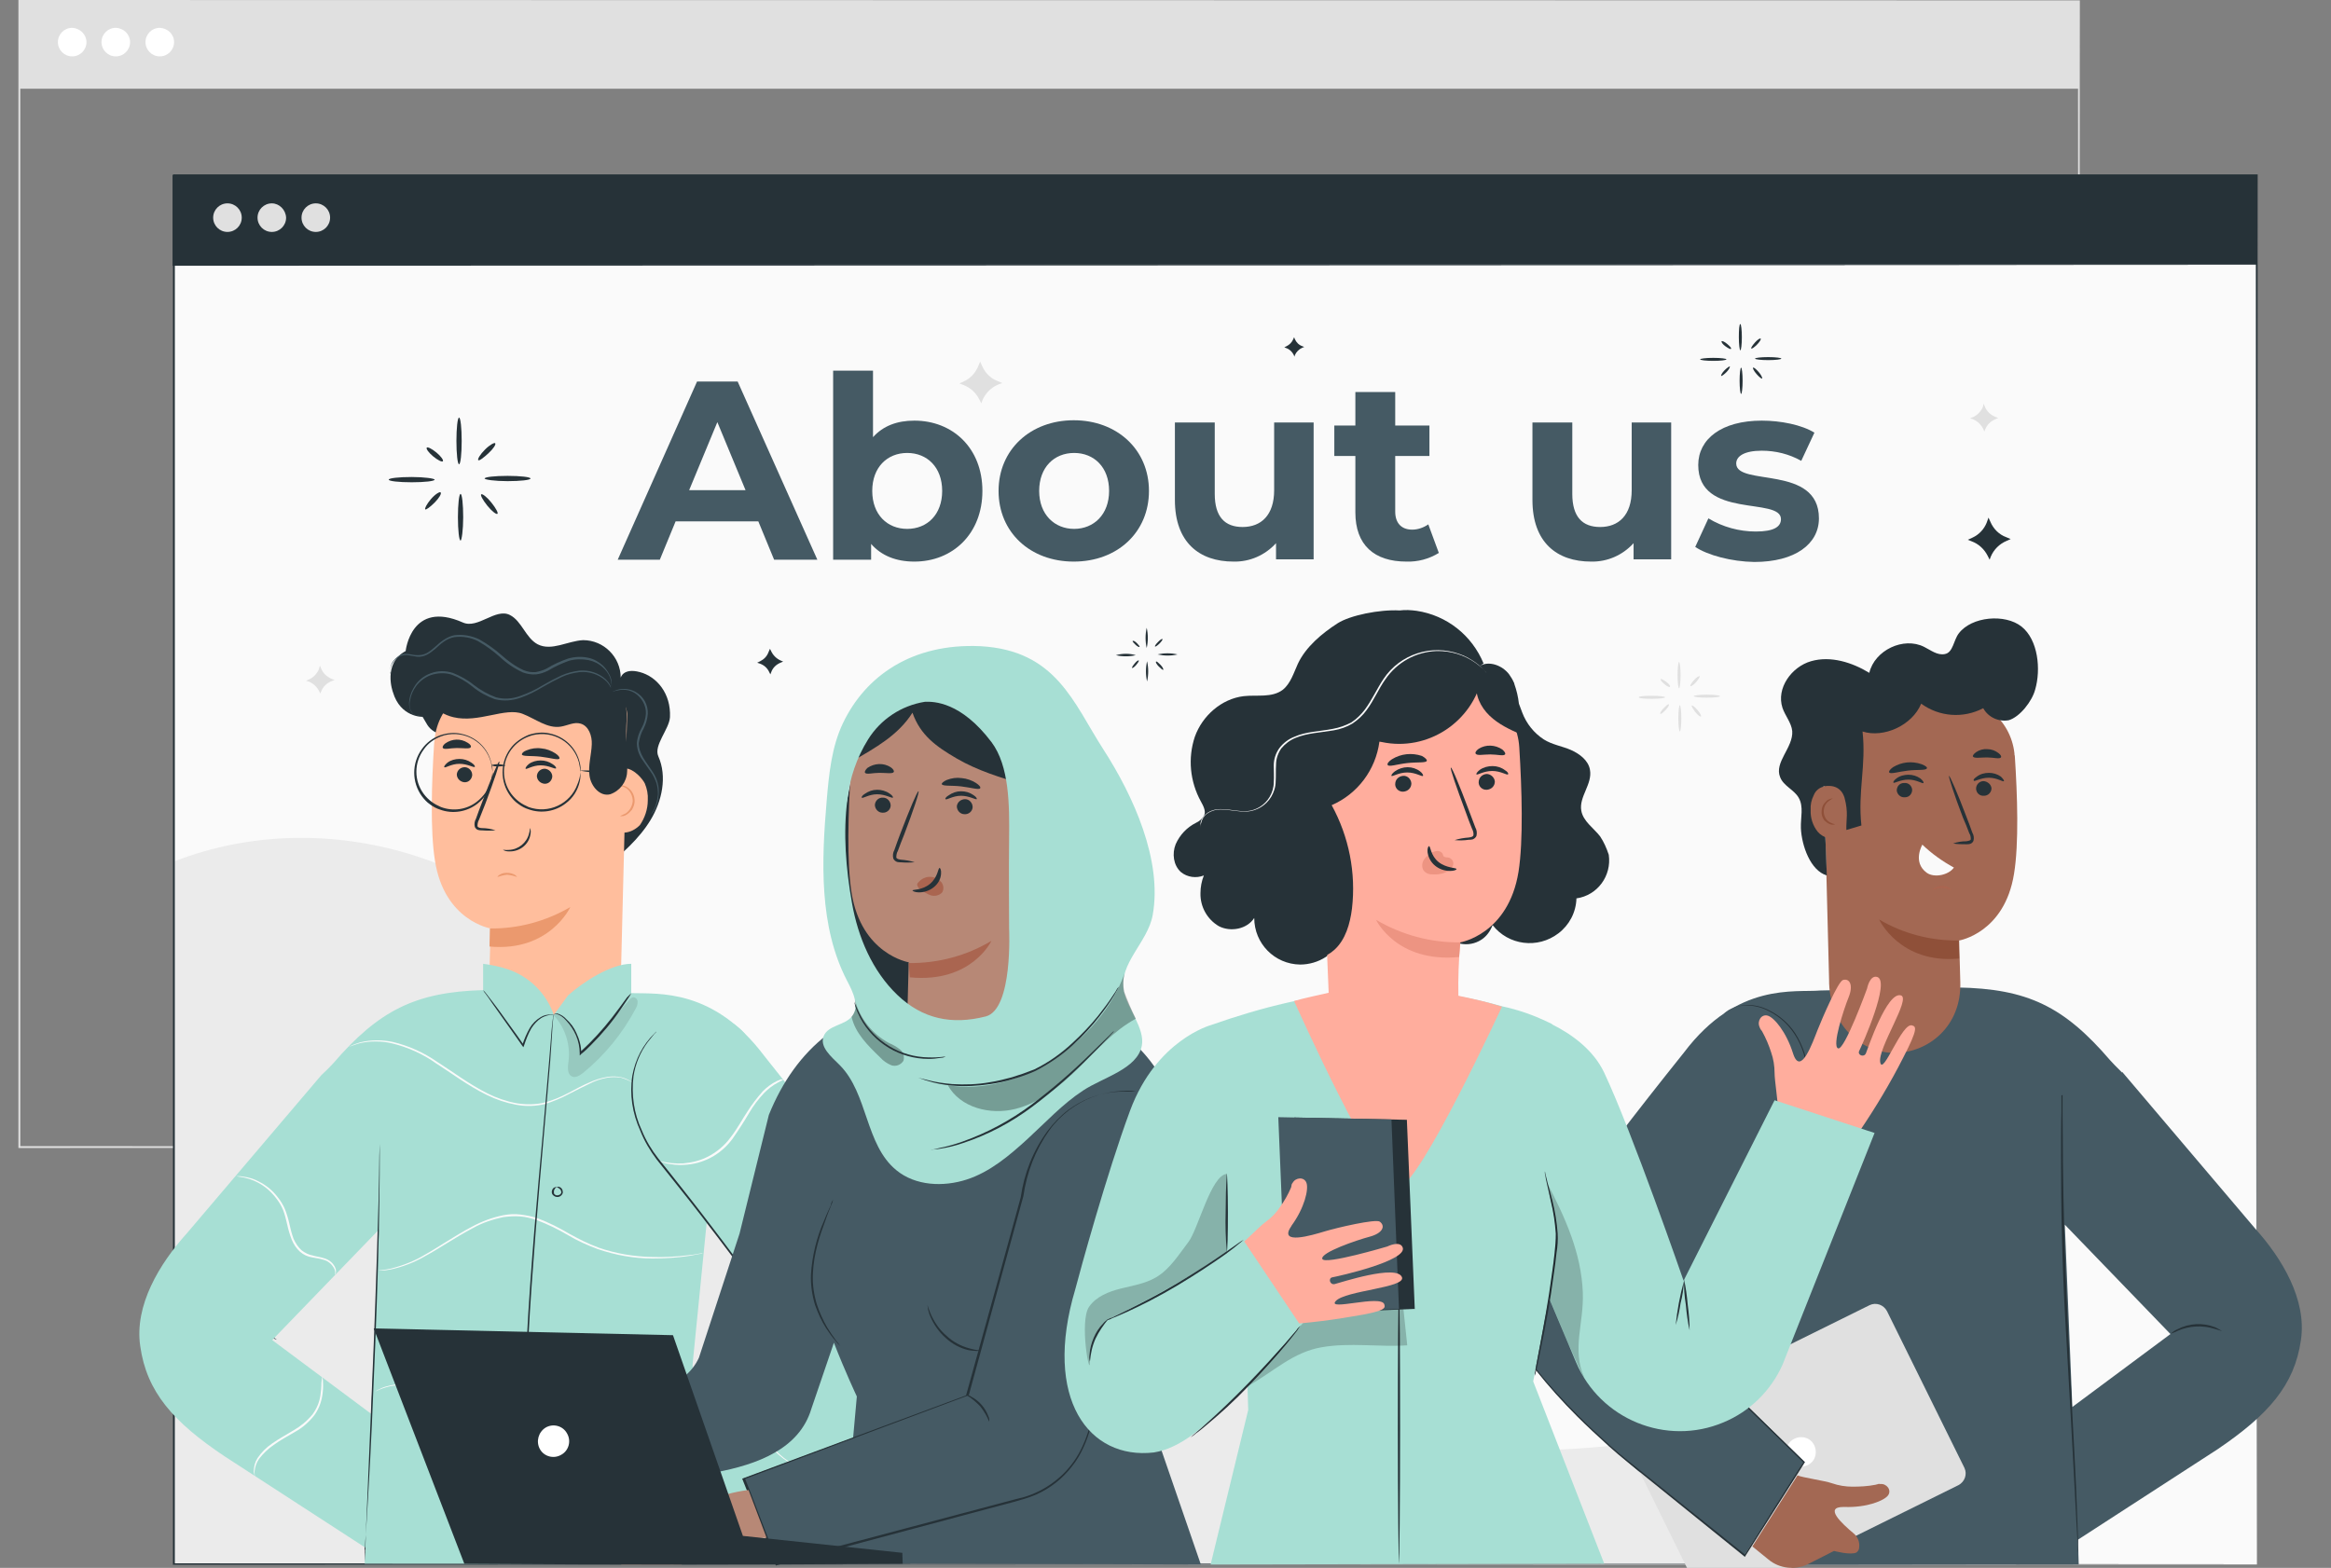 <?xml version="1.0" encoding="utf-8"?>
<!-- Generator: Adobe Illustrator 25.0.0, SVG Export Plug-In . SVG Version: 6.00 Build 0)  -->
<svg version="1.1" id="Layer_1" xmlns="http://www.w3.org/2000/svg" xmlns:xlink="http://www.w3.org/1999/xlink" x="0px" y="0px"
	 viewBox="0 0 620 417.1" style="enable-background:new 0 0 620 417.1;" xml:space="preserve">
<rect x="0" y="0" width="620" height="417.1" fill="#808080" stroke="none"/>
<style type="text/css">
	.st0{fill:#E0E0E0;}
	.st1{fill:#FFFFFF;}
	.st2{fill:#FAFAFA;}
	.st3{fill:#263238;}
	.st4{fill:#455A64;}
	.st5{fill:#EBEBEB;}
	.st6{fill:#FFBE9D;}
	.st7{fill:#EB996E;}
	.st8{fill:#A7DFD4;}
	.st9{opacity:0.1;}
	.st10{fill:#B78876;}
	.st11{fill:#AA6550;}
	.st12{opacity:0.3;}
	.st13{fill:#A36853;}
	.st14{fill:#8F5039;}
	.st15{fill:#FFAD9D;}
	.st16{opacity:0.2;}
	.st17{fill:#ED9482;}
</style>
<g id="freepik--background-complete--inject-2">
	<path class="st0" d="M552.9,305.2c0-1.6-0.1-117.5-0.2-304.9l0.2,0.2L5.1,0.5l0,0l0.3-0.3c0,107.8,0,210.9,0,304.9l-0.2-0.2
		L552.9,305.2L5.2,305.4H4.9v-0.2c0-94,0-197.1,0-304.9V0h0.3L553,0.1h0.2v0.2C553,187.7,553,303.6,552.9,305.2z"/>
	<rect x="5.1" y="0.3" class="st0" width="547.8" height="23.3"/>
	<path class="st1" d="M23,11.2c0,2.1-1.7,3.8-3.8,3.8s-3.8-1.7-3.8-3.8c0-2.1,1.7-3.8,3.8-3.8c0,0,0,0,0,0C21.3,7.5,23,9.2,23,11.2
		C23,11.2,23,11.2,23,11.2z"/>
	<path class="st1" d="M34.6,11.2c0,2.1-1.7,3.8-3.8,3.8s-3.8-1.7-3.8-3.8c0-2.1,1.7-3.8,3.8-3.8c0,0,0,0,0,0
		C33,7.5,34.6,9.2,34.6,11.2C34.6,11.2,34.6,11.2,34.6,11.2z"/>
	<path class="st1" d="M46.3,11.2c0,2.1-1.7,3.8-3.8,3.8c-2.1,0-3.8-1.7-3.8-3.8c0-2.1,1.7-3.8,3.8-3.8l0,0
		C44.6,7.5,46.3,9.1,46.3,11.2C46.3,11.2,46.3,11.2,46.3,11.2z"/>
</g>
<g id="freepik--Page--inject-2">
	<rect x="46.2" y="46.8" class="st2" width="554.1" height="369.4"/>
	<rect x="46.2" y="46.8" class="st3" width="554.1" height="23.6"/>
	<path class="st3" d="M600.2,70.5c0-0.5,0-7.5-0.1-23.6l0.1,0.1l-554,0.2l0,0l0.3-0.3v23.6l-0.3-0.3L600.2,70.5L46.2,70.7h-0.3V46.6
		h0.3l554,0.2h0.1v0.1C600.3,63,600.2,70,600.2,70.5z"/>
	<path class="st0" d="M64.3,57.9c0,2.1-1.7,3.8-3.8,3.8c-2.1,0-3.8-1.7-3.8-3.8c0-2.1,1.7-3.8,3.8-3.8c0,0,0,0,0,0
		C62.6,54.1,64.3,55.8,64.3,57.9z"/>
	<path class="st0" d="M76.1,57.9c0,2.1-1.7,3.8-3.8,3.8c-2.1,0-3.8-1.7-3.8-3.8c0-2.1,1.7-3.8,3.8-3.8c0,0,0,0,0,0
		C74.3,54.1,76,55.8,76.1,57.9C76.1,57.9,76.1,57.9,76.1,57.9z"/>
	<path class="st0" d="M87.8,57.9c0,2.1-1.7,3.8-3.8,3.8c-2.1,0-3.8-1.7-3.8-3.8c0-2.1,1.7-3.8,3.8-3.8l0,0
		C86.1,54.1,87.8,55.8,87.8,57.9z"/>
	<path class="st4" d="M201.7,138.7h-22l-4.2,10.2h-11.2l21.1-47.4h10.8l21.2,47.4h-11.5L201.7,138.7z M198.3,130.4l-7.5-18.1
		l-7.5,18.1H198.3z"/>
	<path class="st4" d="M261.3,130.6c0,11.4-7.9,18.8-18.1,18.8c-4.9,0-8.8-1.6-11.5-4.7v4.2h-10.1V98.6h10.6v17.7
		c2.7-3,6.4-4.4,11-4.4C253.4,111.9,261.3,119.2,261.3,130.6z M250.6,130.6c0-6.3-4-10.1-9.3-10.1s-9.3,3.8-9.3,10.1
		s4,10.1,9.3,10.1S250.6,136.9,250.6,130.6z"/>
	<path class="st4" d="M265.6,130.6c0-11,8.5-18.8,20-18.8s20,7.8,20,18.8s-8.4,18.8-20,18.8S265.6,141.6,265.6,130.6z M295,130.6
		c0-6.3-4-10.1-9.3-10.1s-9.3,3.8-9.3,10.1s4.1,10.1,9.3,10.1S295,136.9,295,130.6L295,130.6z"/>
	<path class="st4" d="M349.4,112.4v36.4h-10v-4.3c-2.9,3.2-7,5-11.3,4.9c-9.1,0-15.6-5.1-15.6-16.4v-20.6h10.6v19
		c0,6.1,2.7,8.8,7.4,8.8c4.9,0,8.4-3.1,8.4-9.8v-18L349.4,112.4z"/>
	<path class="st4" d="M382.7,147.1c-2.6,1.6-5.6,2.4-8.6,2.3c-8.6,0-13.6-4.4-13.6-13.1v-15h-5.6v-8.1h5.6v-8.9h10.6v8.9h9.1v8.1
		h-9.1v14.8c0,3.1,1.7,4.8,4.5,4.8c1.5,0,3-0.5,4.3-1.4L382.7,147.1z"/>
	<path class="st4" d="M444.5,112.4v36.4h-10v-4.3c-2.9,3.2-7,5-11.3,4.9c-9.1,0-15.6-5.1-15.6-16.4v-20.6h10.6v19
		c0,6.1,2.7,8.8,7.4,8.8c4.9,0,8.4-3.1,8.4-9.8v-18L444.5,112.4z"/>
	<path class="st4" d="M450.9,145.5l3.5-7.6c3.8,2.3,8.2,3.5,12.6,3.5c4.9,0,6.7-1.3,6.7-3.3c0-6-22,0.1-22-14.4
		c0-6.9,6.2-11.8,16.9-11.8c5,0,10.6,1.1,14,3.2l-3.5,7.5c-3.2-1.8-6.8-2.7-10.5-2.7c-4.7,0-6.8,1.5-6.8,3.4c0,6.2,22,0.2,22,14.6
		c0,6.8-6.3,11.6-17.2,11.6C460.5,149.4,454.2,147.7,450.9,145.5z"/>
	<path class="st5" d="M536.3,416.2c-21.4-22.5-52.8-33.5-83.8-33.2c-22.7,0.1-46.3,6.9-67.4-1.4c-19.5-7.7-31.9-26.5-47.1-41
		c-23.6-22.3-54.8-34.9-87.4-35.1c-21.8-0.1-45.8,4.9-63.8-7.4c-12.1-8.3-18.4-22.7-26.9-34.7c-25-35.2-73.1-49.9-113.4-34.3v187
		L536.3,416.2z"/>
	<path class="st3" d="M600.2,416.2c0-1.7-0.1-144.2-0.2-369.4l0.2,0.2h-554l0,0l0.3-0.3c0,131.5,0,256.7,0,369.4l-0.2-0.2l554.1,0.2
		l-554.1,0.2H46v-0.2c0-112.7,0-237.8,0-369.4v-0.3h0.3h554h0.2v0.2C600.3,272,600.2,414.5,600.2,416.2z"/>
	<path class="st3" d="M115.6,127.6c0,0.4-2.7,0.7-6.1,0.7s-6.1-0.3-6.1-0.7s2.7-0.7,6.1-0.7S115.6,127.3,115.6,127.6z"/>
	<path class="st3" d="M122.1,111.1c0.4,0,0.7,2.8,0.7,6.2s-0.3,6.2-0.7,6.2s-0.7-2.8-0.7-6.2S121.7,111.1,122.1,111.1z"/>
	<path class="st3" d="M128.9,127.3c0-0.4,2.7-0.7,6.1-0.7s6.1,0.3,6.1,0.7s-2.7,0.7-6.1,0.7S128.9,127.6,128.9,127.3z"/>
	<path class="st3" d="M122.5,143.8c-0.4,0-0.7-2.8-0.7-6.2s0.3-6.2,0.7-6.2s0.7,2.8,0.7,6.2S122.8,143.8,122.5,143.8z"/>
	<path class="st3" d="M132.3,136.7c-0.3,0.2-1.5-0.7-2.7-2.2s-1.9-2.8-1.6-3s1.5,0.7,2.7,2.2S132.6,136.5,132.3,136.7z"/>
	<path class="st3" d="M131.7,117.9c0.3,0.3-0.5,1.5-1.8,2.7s-2.5,2.1-2.7,1.8s0.5-1.5,1.8-2.8S131.5,117.7,131.7,117.9z"/>
	<path class="st3" d="M117.8,122.7c-0.2,0.3-1.4-0.3-2.6-1.3s-1.9-2-1.7-2.3s1.4,0.3,2.6,1.3S118,122.4,117.8,122.7z"/>
	<path class="st3" d="M117.2,131c0.3,0.3-0.4,1.5-1.6,2.7s-2.3,2-2.5,1.8s0.4-1.4,1.5-2.7S117,130.7,117.2,131z"/>
	<path class="st3" d="M459.2,95.6c0,0.2-1.5,0.4-3.5,0.4s-3.5-0.2-3.5-0.4s1.5-0.4,3.5-0.4S459.2,95.4,459.2,95.6z"/>
	<path class="st3" d="M462.9,86.2c0.2,0,0.4,1.6,0.4,3.5s-0.2,3.5-0.4,3.5s-0.4-1.6-0.4-3.5S462.6,86.2,462.9,86.2z"/>
	<path class="st3" d="M466.8,95.4c0-0.2,1.5-0.4,3.5-0.4s3.5,0.2,3.5,0.4s-1.5,0.4-3.5,0.4S466.8,95.6,466.8,95.4z"/>
	<path class="st3" d="M463.1,104.8c-0.2,0-0.4-1.6-0.4-3.5s0.2-3.5,0.4-3.5s0.4,1.6,0.4,3.5S463.3,104.8,463.1,104.8z"/>
	<path class="st3" d="M468.7,100.7c-0.2,0.1-0.8-0.4-1.5-1.2s-1.1-1.6-0.9-1.7s0.8,0.4,1.5,1.2S468.8,100.6,468.7,100.7z"/>
	<path class="st3" d="M468.3,90.1c0.2,0.1-0.3,0.9-1,1.6s-1.4,1.2-1.5,1s0.3-0.8,1-1.6S468.2,89.9,468.3,90.1z"/>
	<path class="st3" d="M460.4,92.8c-0.1,0.2-0.8-0.2-1.5-0.7s-1.1-1.1-1-1.3s0.8,0.1,1.5,0.7S460.6,92.6,460.4,92.8z"/>
	<path class="st3" d="M460.1,97.5c0.1,0.1-0.2,0.8-0.9,1.5s-1.3,1.1-1.4,1s0.2-0.8,0.9-1.5S460,97.4,460.1,97.5z"/>
	<path class="st3" d="M302.1,174.3c-1.7,0.4-3.6,0.4-5.3,0C298.6,173.8,300.4,173.8,302.1,174.3z"/>
	<path class="st3" d="M305,167c0.4,1.8,0.4,3.6,0,5.4C304.6,170.6,304.6,168.8,305,167z"/>
	<path class="st3" d="M307.9,174.1c1.7-0.4,3.6-0.4,5.3,0C311.5,174.5,309.7,174.5,307.9,174.1z"/>
	<path class="st3" d="M305.1,181.3c-0.4-1.8-0.4-3.6,0-5.4C305.5,177.7,305.5,179.5,305.1,181.3z"/>
	<path class="st3" d="M309.4,178.2c-0.1,0.1-0.6-0.3-1.2-0.9s-0.9-1.2-0.7-1.3s0.6,0.3,1.2,0.9S309.5,178.1,309.4,178.2z"/>
	<path class="st3" d="M309.2,170c0.1,0.1-0.2,0.6-0.8,1.2s-1.1,0.9-1.2,0.8s0.2-0.6,0.8-1.2S309,169.9,309.2,170z"/>
	<path class="st3" d="M303.1,172.1c-0.1,0.1-0.6-0.1-1.1-0.6s-0.9-0.9-0.7-1s0.6,0.1,1.1,0.6S303.2,172,303.1,172.1z"/>
	<path class="st3" d="M302.9,175.7c0.1,0.1-0.2,0.6-0.7,1.2s-1,0.9-1.1,0.8s0.2-0.6,0.7-1.2S302.7,175.6,302.9,175.7z"/>
	<path class="st0" d="M442.9,185.5c0,0.2-1.5,0.4-3.5,0.4s-3.5-0.1-3.5-0.4s1.5-0.4,3.5-0.4S442.9,185.3,442.9,185.5z"/>
	<path class="st0" d="M446.6,176.1c0.2,0,0.4,1.6,0.4,3.5s-0.2,3.5-0.4,3.5s-0.4-1.6-0.4-3.5S446.4,176.1,446.6,176.1z"/>
	<path class="st0" d="M450.5,185.2c0-0.2,1.5-0.4,3.5-0.4s3.5,0.2,3.5,0.4s-1.5,0.4-3.5,0.4S450.5,185.4,450.5,185.2z"/>
	<path class="st0" d="M446.8,194.6c-0.2,0-0.4-1.6-0.4-3.5s0.2-3.5,0.4-3.5s0.4,1.6,0.4,3.5S447,194.6,446.8,194.6z"/>
	<path class="st0" d="M452.4,190.6c-0.2,0.1-0.9-0.4-1.5-1.2s-1.1-1.6-0.9-1.7s0.8,0.4,1.5,1.2S452.6,190.5,452.4,190.6z"/>
	<path class="st0" d="M452.1,179.9c0.1,0.1-0.3,0.8-1,1.6s-1.4,1.2-1.5,1s0.3-0.8,1-1.6S451.9,179.8,452.1,179.9z"/>
	<path class="st0" d="M444.2,182.7c-0.1,0.2-0.8-0.1-1.5-0.7s-1.1-1.1-1-1.3s0.8,0.2,1.5,0.7S444.3,182.5,444.2,182.7z"/>
	<path class="st0" d="M443.9,187.4c0.1,0.1-0.2,0.8-0.9,1.5s-1.3,1.2-1.4,1s0.2-0.8,0.9-1.5S443.7,187.2,443.9,187.4z"/>
	<path class="st0" d="M260.7,96.2l0.5,1.1c0.8,1.9,2.3,3.4,4.2,4.1l1.2,0.5l-1.1,0.4c-1.9,0.8-3.4,2.3-4.2,4.2l-0.3,0.8l-0.5-1
		c-0.9-1.8-2.4-3.2-4.3-3.9l-1-0.4l1.3-0.6c1.7-0.8,3-2.3,3.7-4L260.7,96.2z"/>
	<path class="st0" d="M85.1,177.1l0.3,0.7c0.5,1.3,1.5,2.2,2.8,2.8l0.8,0.3l-0.8,0.3c-1.3,0.5-2.3,1.5-2.8,2.8l-0.2,0.5l-0.3-0.6
		c-0.6-1.2-1.6-2.1-2.8-2.6l-0.7-0.2l0.9-0.4c1.1-0.5,2-1.5,2.5-2.6L85.1,177.1z"/>
	<path class="st0" d="M527.6,107.4l0.3,0.7c0.5,1.3,1.5,2.2,2.8,2.8l0.8,0.3l-0.7,0.3c-1.3,0.5-2.3,1.5-2.8,2.8l-0.2,0.5l-0.3-0.7
		c-0.6-1.2-1.6-2.1-2.8-2.6l-0.7-0.2l0.9-0.4c1.1-0.5,2-1.5,2.5-2.6L527.6,107.4z"/>
	<path class="st3" d="M528.9,137.7l0.5,1.1c0.8,1.9,2.3,3.4,4.2,4.1l1.2,0.5l-1.1,0.5c-1.9,0.8-3.4,2.3-4.2,4.2l-0.3,0.8l-0.5-1
		c-0.9-1.8-2.4-3.2-4.3-3.9l-1-0.4l1.3-0.6c1.7-0.8,3-2.2,3.7-3.9L528.9,137.7z"/>
	<path class="st3" d="M344.2,89.7l0.2,0.5c0.4,0.9,1.1,1.6,2,1.9l0.5,0.2l-0.5,0.2c-0.9,0.4-1.6,1.1-2,2l-0.1,0.4l-0.2-0.5
		c-0.4-0.8-1.1-1.5-2-1.8l-0.5-0.2l0.6-0.3c0.8-0.4,1.4-1,1.8-1.9L344.2,89.7z"/>
	<path class="st3" d="M204.8,172.6l0.3,0.6c0.5,1.1,1.4,2,2.5,2.5l0.7,0.3l-0.7,0.3c-1.2,0.5-2.1,1.4-2.5,2.6l-0.2,0.5l-0.3-0.6
		c-0.5-1.1-1.4-1.9-2.6-2.3l-0.6-0.2l0.8-0.4c1-0.5,1.8-1.3,2.2-2.4L204.8,172.6z"/>
</g>
<g id="freepik--character-1--inject-2">
	<path class="st3" d="M178.2,190.8c-0.2,3.2-4.4,7.5-3.1,10.4c2.4,5.4,1,11.9-2.1,17s-7.7,9-12.2,12.8c0.2-7.9-0.5-15.8-2.1-23.5
		c-0.5-2.4-1.3-5.1-3.5-6.2c-2.9-1.4-6.5,0.6-9.4-0.6c-3.1-1.4-3.8-5.6-6.4-7.8c-2.4-1.9-5.9-1.7-8.8-0.8s-5.6,2.6-8.6,3.3
		s-6.6,0.1-8.3-2.5c-1-1.6-0.3-0.6-1.3-2.2c0,0-5.9,0.2-7.9-6.6c0,0-2.8-7.6,3.4-10.9c0,0,1.4-13.7,15.2-7.6c4,1.8,8.7-3.9,12.5-2
		c3.2,1.6,4.2,6.1,7.4,7.8c3.7,1.9,8-0.9,12.1-1.1c5.5,0,10,4.5,10,10c0,0,0.6-2.7,5.1-1.5S178.5,184.5,178.2,190.8z"/>
	<path class="st6" d="M172.3,212.9c0.1-1.6-0.2-3.1-0.8-4.5c-0.6-1.2-2.8-3.8-5.1-4l0.4-14.1c0.1-2.9-2.1-5.4-5-5.7l-27.7-2.9
		c-9.3-1-17.6,5.7-18.5,15c0,0.2,0,0.5-0.1,0.7c-0.7,10.6-1.1,23.7,0.2,31.6c2.5,16,14.8,18,14.8,18l-0.3,11.2
		c-0.5,11.9,8.4,19,17.6,19s17.7-7.9,17.4-19.7l0.9-36c1.6-0.1,3-0.9,4.1-2C171.5,217.6,172.3,215.3,172.3,212.9z"/>
	<path class="st3" d="M121.5,206c0,1.1,0.9,2,2,2.1c1.1,0.1,2-0.8,2.1-1.9c0-1.1-0.8-2-1.9-2.1c0,0,0,0-0.1,0
		C122.5,204.1,121.6,204.9,121.5,206z"/>
	<path class="st3" d="M118.2,204.1c0.2,0.3,1.8-0.9,4-0.9s3.8,1.1,4.1,0.8c0.1-0.1-0.1-0.6-0.9-1.1c-1-0.7-2.1-1-3.2-1
		c-1.1,0-2.3,0.3-3.2,1C118.3,203.5,118,204,118.2,204.1z"/>
	<path class="st3" d="M142.8,206.4c0,1.1,0.9,2,2,2.1c1.1,0.1,2-0.8,2.1-1.9c0-1.1-0.9-2-2-2.1C143.8,204.5,142.9,205.3,142.8,206.4
		z"/>
	<path class="st3" d="M139.8,204.5c0.2,0.3,1.8-0.9,4-0.9s3.8,1.1,4.1,0.8c0.1-0.1-0.1-0.6-0.9-1.1c-1-0.7-2.1-1-3.2-1
		c-1.1,0-2.3,0.3-3.2,1C139.9,203.9,139.7,204.4,139.8,204.5z"/>
	<path class="st3" d="M131.8,220.9c-1.2-0.4-2.4-0.6-3.6-0.6c-0.6,0-1.1-0.2-1.2-0.5c0-0.6,0.1-1.2,0.4-1.7l1.7-4.3
		c2.3-6.1,4-11.1,3.7-11.2s-2.3,4.8-4.6,10.9c-0.6,1.5-1.1,2.9-1.6,4.3c-0.4,0.7-0.5,1.5-0.3,2.2c0.2,0.4,0.5,0.7,0.9,0.8
		c0.3,0.1,0.7,0.1,1,0.1C129.4,221,130.6,221,131.8,220.9z"/>
	<path class="st7" d="M130.3,247c7.5,0.1,14.9-1.9,21.4-5.7c0,0-5.5,12-21.5,10.5L130.3,247z"/>
	<path class="st3" d="M138.8,200.7c0.2,0.6,2.4,0.3,5,0.6s4.7,1,5,0.5c0.1-0.3-0.2-0.8-1.1-1.4c-1.1-0.7-2.4-1.2-3.7-1.3
		c-1.3-0.2-2.7,0-3.9,0.5C139.2,199.9,138.8,200.4,138.8,200.7z"/>
	<path class="st3" d="M117.8,199c0.4,0.5,1.9,0,3.7,0s3.4,0.3,3.7-0.2c0.2-0.3-0.1-0.8-0.8-1.2c-1.9-1.2-4.2-1.1-6,0.2
		C117.9,198.2,117.6,198.7,117.8,199z"/>
	<path class="st7" d="M132.3,233.3c0,0,0.1-0.3,0.6-0.6c0.6-0.4,1.3-0.5,2-0.5c0.7,0,1.4,0.2,2,0.5c0.4,0.3,0.6,0.5,0.6,0.6
		c-0.8-0.3-1.7-0.5-2.6-0.6C134,232.8,133.2,233,132.3,233.3z"/>
	<path class="st7" d="M164.9,217.1c0.5-0.2,1-0.5,1.5-0.7c1.1-0.7,1.8-2,1.9-3.3c0-1.3-0.6-2.6-1.7-3.4c-0.5-0.3-1-0.5-1.5-0.6
		c-0.1-0.1,0.7-0.3,1.7,0.3c1.3,0.8,2,2.2,2,3.7c0,0.8-0.3,1.6-0.7,2.3c-0.4,0.5-0.9,1-1.4,1.3C166.1,217.1,165.5,217.2,164.9,217.1
		z"/>
	<path class="st3" d="M112.3,177.8c-2.6,6.9,3.6,11.9,8.3,13c6.7,1.6,13.8-2.7,18.4-0.9c3.4,1.3,6.6,4,10.2,3.4
		c1.8-0.3,3.5-1.3,5.2-0.8c2.2,0.6,3.1,3.3,3,5.5c-0.1,2.8-1,5.6-0.6,8.4s2.8,5.6,5.5,4.9c2.6-0.9,4.4-3.3,4.5-6
		c0.3-3.9-0.4-8.4-0.2-12.3c0.2-3.4,0.2-7.1-2-9.8s-5.9-3.3-9.2-3.8c-14.3-2-28.7-2.7-43.2-2.3"/>
	<path class="st4" d="M103.9,179.3c-0.1-0.2-0.1-0.5-0.1-0.7c0-0.7,0.1-1.4,0.4-2.1c0.5-1,1.4-1.8,2.4-2.3c0.7-0.3,1.4-0.3,2.1-0.2
		c0.8,0.1,1.5,0.3,2.3,0.3c0.8,0,1.6-0.1,2.4-0.5c0.8-0.4,1.5-1,2.2-1.6c0.7-0.6,1.4-1.3,2.3-1.9c0.9-0.6,1.9-1.1,2.9-1.3
		c2.3-0.3,4.6,0.1,6.7,1.1c2.1,1.2,4.1,2.6,5.9,4.2c1.8,1.6,3.7,3,5.9,4c1,0.4,2.1,0.6,3.2,0.5c1-0.2,2.1-0.5,3-1
		c1.8-1.1,3.6-1.9,5.6-2.6c1.7-0.5,3.6-0.6,5.4-0.2c1.5,0.3,2.8,1.1,3.9,2.1c0.8,0.8,1.4,1.7,1.9,2.8c0.3,0.7,0.4,1.4,0.4,2.1
		c0,0.2,0,0.4,0,0.6c0,0.1,0,0.2,0,0.2c0-0.9-0.2-1.9-0.5-2.7c-0.4-1-1.1-1.9-1.9-2.6c-1.1-1-2.4-1.6-3.8-1.9
		c-1.7-0.3-3.5-0.3-5.2,0.2c-1.9,0.7-3.7,1.5-5.5,2.6c-1,0.5-2.1,0.9-3.2,1c-1.2,0.1-2.4-0.1-3.5-0.5c-2.2-1-4.3-2.4-6.1-4.1
		c-1.8-1.6-3.7-3-5.8-4.2c-1.9-1-4.2-1.4-6.4-1.1c-2.1,0.4-3.6,1.8-5,3.1c-0.7,0.6-1.5,1.2-2.3,1.6c-0.8,0.4-1.7,0.6-2.6,0.5
		c-0.8-0.1-1.6-0.3-2.3-0.4c-0.7-0.1-1.4,0-2,0.2c-1,0.4-1.8,1.2-2.3,2.1c-0.3,0.6-0.5,1.3-0.5,2C103.9,179,104,179.3,103.9,179.3z"
		/>
	<path class="st4" d="M111.6,190.4c-0.2,0.1-0.5,0.1-0.7,0c-0.7-0.1-1.3-0.6-1.6-1.2c-0.5-1-0.6-2.1-0.4-3.1
		c0.2-1.4,0.8-2.7,1.6-3.9c1-1.4,2.4-2.5,4.1-3.1c1.9-0.7,3.9-0.7,5.8-0.1c2,0.8,3.9,1.8,5.6,3.2c1.8,1.4,3.8,2.5,5.9,3.3
		c2.2,0.6,4.5,0.4,6.6-0.4c2-0.7,3.9-1.6,5.7-2.7c1.7-1,3.4-1.9,5.1-2.7c1.6-0.7,3.2-1.1,4.9-1.3c2.5-0.2,5,0.6,6.9,2.3
		c0.5,0.5,0.9,1,1.2,1.6c0.1,0.2,0.2,0.4,0.2,0.7c-0.4-0.8-0.9-1.5-1.6-2.1c-1.9-1.6-4.3-2.3-6.7-2.1c-1.7,0.2-3.3,0.6-4.8,1.3
		c-1.7,0.8-3.4,1.7-5.1,2.7c-1.8,1.1-3.8,2.1-5.8,2.8c-2.2,0.8-4.6,1-6.9,0.4c-2.2-0.8-4.2-1.9-6-3.4c-1.6-1.3-3.5-2.4-5.4-3.1
		c-1.8-0.6-3.8-0.5-5.6,0.1c-1.6,0.6-2.9,1.6-3.9,2.9c-0.8,1.1-1.4,2.4-1.6,3.7c-0.3,1-0.2,2.1,0.3,3c0.3,0.6,0.8,1,1.4,1.2
		C111.2,190.4,111.4,190.4,111.6,190.4z"/>
	<path class="st4" d="M172.9,217c0,0,0.4-0.5,0.9-1.4c0.7-1.3,1.1-2.8,1.2-4.3c0-1-0.1-2-0.4-3c-0.4-1.1-0.9-2.2-1.6-3.1
		c-0.7-1-1.5-2.1-2.3-3.3c-0.8-1.2-1.3-2.7-1.3-4.2c0.1-1.5,0.6-2.9,1.3-4.1c0.6-1.1,1-2.4,1.1-3.7c0.1-2.2-1.1-4.3-2.9-5.5
		c-1.3-0.8-2.8-1.1-4.3-0.8c-0.5,0.1-1.1,0.2-1.6,0.4c0.1-0.1,0.2-0.2,0.4-0.2c0.4-0.2,0.8-0.3,1.2-0.4c1.5-0.3,3.1-0.1,4.5,0.7
		c2.1,1.2,3.3,3.4,3.2,5.8c-0.1,1.4-0.5,2.7-1.1,3.9c-0.7,1.2-1.1,2.6-1.3,3.9c0,1.4,0.5,2.7,1.2,3.9c0.7,1.2,1.5,2.2,2.2,3.3
		c0.7,1,1.3,2.1,1.6,3.3c0.3,1,0.4,2.1,0.3,3.2c-0.1,1.5-0.5,3-1.3,4.3c-0.2,0.4-0.5,0.7-0.8,1C173,216.9,172.9,217,172.9,217z"/>
	<path class="st3" d="M131,205.4c-0.1-0.8-0.2-1.7-0.4-2.5c-1.4-5.4-6.9-8.7-12.4-7.3c-0.3,0.1-0.6,0.2-0.9,0.3
		c-1.9,0.7-3.5,1.9-4.6,3.5c-2.6,3.5-2.6,8.3,0,11.8c0.6,0.8,1.3,1.5,2.1,2.1c0.8,0.6,1.6,1,2.5,1.4c3.2,1.2,6.8,0.7,9.5-1.4
		c1.8-1.4,3.2-3.3,3.8-5.5C130.8,207,130.9,206.1,131,205.4c0.1,0.8,0,1.7-0.2,2.5c-0.5,2.3-1.9,4.4-3.8,5.9
		c-2.8,2.2-6.6,2.8-9.9,1.6c-1-0.3-1.9-0.8-2.7-1.4c-0.9-0.6-1.6-1.4-2.2-2.2c-2.7-3.7-2.7-8.8,0-12.5c1.2-1.7,2.9-3,4.9-3.7
		c1.8-0.6,3.7-0.8,5.5-0.4c4,0.8,7.2,3.8,8.1,7.8C131,203.7,131,204.5,131,205.4z"/>
	<path class="st3" d="M154.4,205.4c-0.1-0.8-0.2-1.7-0.4-2.5c-1.4-5.4-6.9-8.7-12.4-7.3c-0.3,0.1-0.6,0.2-0.9,0.3
		c-1.9,0.7-3.5,1.9-4.7,3.5c-2.6,3.5-2.6,8.3,0,11.8c0.6,0.8,1.3,1.5,2.1,2.1c0.8,0.6,1.6,1,2.5,1.4c5.3,1.9,11.1-0.8,13-6.1
		c0.1-0.3,0.2-0.5,0.3-0.8C154.2,207,154.3,206.2,154.4,205.4c0,0.8,0,1.7-0.2,2.5c-0.5,2.3-1.8,4.4-3.7,5.8
		c-2.8,2.2-6.6,2.8-9.9,1.6c-1-0.3-1.9-0.8-2.7-1.4c-0.9-0.6-1.6-1.4-2.2-2.2c-2.7-3.7-2.7-8.8,0-12.5c1.2-1.7,3-2.9,4.9-3.7
		c1.8-0.6,3.7-0.8,5.5-0.4c4,0.8,7.2,3.8,8.1,7.8C154.4,203.7,154.5,204.5,154.4,205.4z"/>
	<path class="st3" d="M134.4,203.6L134.4,203.6L134.4,203.6v0.1l0,0l0,0l0,0V203.6L134.4,203.6v0.1c-0.6,0.1-1.1,0.2-1.7,0.2
		c-1,0-1.8-0.1-1.8-0.3s0.8-0.3,1.8-0.3C133.3,203.4,133.9,203.4,134.4,203.6v0.1l0,0V203.6L134.4,203.6L134.4,203.6L134.4,203.6
		L134.4,203.6L134.4,203.6L134.4,203.6z"/>
	<path class="st3" d="M166.8,205.9c-2.1,0.1-4.2,0.1-6.3-0.2c-2.1-0.1-4.2-0.3-6.3-0.7c2.1-0.1,4.2,0,6.3,0.2
		C162.6,205.3,164.7,205.5,166.8,205.9z"/>
	<path class="st3" d="M141,220.3c0.2,0.5,0.2,1.1,0.1,1.6c-0.4,2.8-2.9,4.7-5.7,4.6c-0.6,0-1.1-0.1-1.6-0.4c0-0.1,0.6,0.1,1.6,0
		c2.5-0.1,4.7-1.9,5.3-4.3C141,220.9,140.9,220.3,141,220.3z"/>
	<path class="st3" d="M101.4,292.1c0,0.1,0,0.2,0,0.3v0.9c0,0.9,0,2.1,0.1,3.6c0,3.2,0,7.7,0.1,13.3c0,11.2-0.3,26.7-1.2,43.8
		s-1.8,32.5-2.4,43.8c-0.3,5.6-0.5,10.1-0.7,13.3c-0.1,1.5-0.1,2.7-0.2,3.6c0,0.4-0.1,0.7-0.1,0.9c0,0.1,0,0.2,0,0.3
		c0-0.1,0-0.2,0-0.3c0-0.2,0-0.5,0-0.9c0-0.9,0.1-2.1,0.1-3.6c0.1-3.1,0.2-7.7,0.5-13.3c0.5-11.2,1.4-26.7,2.2-43.8
		s1.3-32.6,1.4-43.8c0-5.6,0.1-10.1,0.1-13.3c0-1.5,0-2.8,0.1-3.6v-0.9C101.3,292.3,101.4,292.2,101.4,292.1z"/>
	<path class="st8" d="M198,274.9c-5.4-6.2-15.9-7.1-20.6-3.8s-7.2,9.1-7.7,14.8s1,11.5,3.2,16.8c3.5,8.5,8.7,15.4,16.4,24.2l20,26.2
		l-38.6,37.6l16,25.2l32.8-26.4l27.1-28.7"/>
	<path class="st3" d="M58.6,355.7c0.6-0.5,1.3-0.8,2.1-1c1.8-0.6,3.6-0.9,5.5-0.8c1.9,0.1,3.7,0.6,5.4,1.3c0.7,0.3,1.4,0.7,2,1.2
		c0,0.1-0.8-0.4-2.1-0.9c-1.7-0.7-3.5-1.1-5.3-1.2c-1.8-0.1-3.6,0.1-5.4,0.6C59.4,355.4,58.7,355.8,58.6,355.7z"/>
	<path class="st8" d="M203.2,280.8L203.2,280.8c-13.4-17.8-27.9-16.4-35.3-16.6v-7.8c-5.4,0-12.9,4.9-16.8,8.4l-3.8,5.2l0,0
		c-2-5.8-6.6-10.3-12.4-12.2c-2.1-0.7-4.2-1.1-6.4-1.4v7c-18.1,0.5-27.8,5.5-39.8,19.4c-0.6,0.7-1.9,2-3.3,3.3l0,0l-35.7,42
		c-7.3,8.1-14,19.2-12.4,30l0,0c1.7,12.2,8.8,20.2,22.4,29.3l37.6,24.4L97,416h89.7c0,0,60.9-44.9,62.3-61.5
		C250.3,341.4,229.3,313.5,203.2,280.8z M98.7,376.1l-26.3-19.6l28.4-29.4L98.7,376.1z M184.9,377.6l-0.7-14.5l3.8-38.2
		c7.5,8.6,21.4,25.7,21.4,28.2L184.9,377.6z"/>
	<path class="st3" d="M167.9,264.2c-0.2,0.4-0.4,0.8-0.7,1.2c-0.5,0.7-1.2,1.8-2.1,3.1c-2.3,3.4-5,6.6-7.9,9.5
		c-0.9,0.9-1.7,1.7-2.6,2.4l-0.4,0.4v-0.6c0-3.3-1.4-6.4-3.7-8.8c-0.6-0.7-1.4-1.3-2.3-1.6c-0.3-0.1-0.7,0-1,0.2
		c0.2-0.3,0.6-0.4,1-0.4c1,0.3,1.8,0.8,2.5,1.6c1.1,1,2,2.2,2.6,3.6c0.8,1.7,1.3,3.5,1.3,5.4l-0.4-0.2c0.8-0.8,1.7-1.6,2.5-2.4
		c2.9-2.9,5.5-6,7.9-9.3l2.2-3C167.2,264.9,167.5,264.6,167.9,264.2z"/>
	<path class="st3" d="M128.5,263.4c0.3,0.3,0.6,0.6,0.8,0.9l2,2.6c1.7,2.2,3.9,5.4,6.4,8.8l1.6,2.3l-0.4,0.1c0.5-1.6,1.2-3.2,2-4.6
		c0.7-1.2,1.7-2.2,2.9-2.9c0.8-0.5,1.7-0.7,2.6-0.7c0.3,0,0.7,0,1,0.1c0,0-0.3,0-1,0c-0.9,0.1-1.7,0.4-2.4,0.8
		c-1.1,0.7-2,1.7-2.7,2.8c-0.8,1.4-1.4,3-1.9,4.5l-0.2,0.5l-0.3-0.4l-1.6-2.3c-2.5-3.5-4.7-6.6-6.3-8.9c-0.7-1.1-1.4-2-1.9-2.7
		C128.9,264.1,128.7,263.8,128.5,263.4z"/>
	<g class="st9">
		<path d="M147.3,270.1c3,3.3,4.5,7.8,3.9,12.3c-0.2,1.5-0.4,3.4,1,4c0.9,0.4,2-0.3,2.8-0.9c5.8-4.7,10.6-10.6,14.1-17.2
			c0.3-0.5,0.5-1.1,0.5-1.8c0-0.6-0.5-1.2-1.2-1.2c-0.4,0.1-0.8,0.4-1,0.7c-4.2,4.8-8.8,9.8-12.9,14.6c0.2-2.7-0.6-5.3-2.3-7.4
			C150.6,271.1,148.8,269.1,147.3,270.1"/>
	</g>
	<path class="st3" d="M185.7,414.3c-0.1-0.1-0.2-0.3-0.3-0.4c-0.2-0.3-0.5-0.7-0.8-1.3l-3.1-4.8c-2.6-4.1-6.3-9.9-10.5-16.6
		l-0.1-0.2l0.1-0.1l9.4-9.4l20.4-20.2c2.6-2.5,4.7-4.6,6.2-6.1l1.7-1.6c0.2-0.2,0.4-0.4,0.6-0.5c-0.2,0.2-0.3,0.4-0.6,0.6
		c-0.4,0.4-1,1-1.6,1.7l-6.1,6.2L180.7,382c-3.3,3.3-6.5,6.4-9.4,9.3v-0.3c4.2,6.8,7.8,12.5,10.4,16.7c1.2,2,2.2,3.7,2.9,4.8
		c0.3,0.5,0.6,1,0.8,1.3C185.5,414,185.6,414.2,185.7,414.3z"/>
	<path class="st3" d="M174.6,274.4l-0.1,0.2l-0.5,0.5c-0.4,0.5-1,1.2-1.7,2.1c-2,2.7-3.3,5.8-3.8,9.1c-0.6,4.9,0.1,9.9,2.2,14.4
		c1.1,2.7,2.6,5.2,4.4,7.5c1.9,2.4,3.9,4.8,5.9,7.4c8.1,10.2,15,19.6,20.1,26.4l6,8.1c0.7,0.9,1.2,1.7,1.6,2.2l0.4,0.6l0.1,0.2
		c0,0-0.1,0-0.2-0.2l-0.4-0.5l-1.7-2.2c-1.5-1.9-3.6-4.6-6.1-8c-5.2-6.7-12.1-16.2-20.2-26.3c-2-2.5-4-5-5.9-7.4
		c-1.8-2.4-3.3-4.9-4.4-7.7c-2.1-4.6-2.9-9.7-2.1-14.7c0.8-4.3,2.8-8.2,5.9-11.2l0.5-0.5C174.6,274.4,174.6,274.4,174.6,274.4z"/>
	<path class="st2" d="M208.4,287.3c0,0-0.6,0.2-1.5,0.7c-1.3,0.7-2.5,1.6-3.6,2.7c-1.5,1.6-2.9,3.4-4,5.3c-1.4,2.4-2.9,4.7-4.5,7
		c-3.1,4.2-7.8,6.7-13,6.9c-1.5,0.1-3.1-0.1-4.6-0.4c-0.4-0.1-0.8-0.2-1.2-0.4c-0.1,0-0.3-0.1-0.4-0.2c2,0.5,4.1,0.7,6.1,0.6
		c2.2-0.2,4.4-0.7,6.4-1.7c2.4-1.2,4.6-3,6.2-5.2c1.8-2.3,3.1-4.8,4.5-6.9c1.2-1.9,2.6-3.7,4.1-5.4c1.1-1.1,2.3-2,3.7-2.7
		c0.4-0.2,0.8-0.3,1.2-0.5C208.1,287.3,208.2,287.3,208.4,287.3z"/>
	<path class="st2" d="M184.5,375.2h-0.2l-0.7-0.2c-0.3-0.1-0.7-0.1-1.1-0.2c-0.5-0.1-1-0.1-1.5-0.2c-3.3-0.1-6.5,0.3-9.6,1.2
		c-2.2,0.6-4.3,1.4-6.4,2.3c-2.2,1-4.5,2.2-7,3.4c-2.6,1.3-5.3,2.3-8.1,3.1c-1.5,0.4-3,0.6-4.5,0.7c-1.6,0.1-3.2,0-4.7-0.3
		c-3-0.7-5.9-1.9-8.6-3.5c-2.6-1.5-4.9-3.3-7.1-4.9c-4.4-3.3-8.6-6-12.5-7.2c-1.8-0.6-3.6-0.9-5.5-0.9c-1.4,0-2.8,0.1-4.1,0.5
		c-1.2,0.3-2.3,0.8-3.3,1.3l0.2-0.1l0.6-0.4c0.8-0.4,1.6-0.8,2.5-1c1.4-0.4,2.8-0.6,4.2-0.6c1.9,0,3.8,0.3,5.6,0.8
		c4.1,1.1,8.3,3.9,12.7,7.1c2.2,1.6,4.5,3.3,7.1,4.9c2.6,1.6,5.4,2.8,8.4,3.5c1.5,0.3,3.1,0.4,4.6,0.3c1.5-0.1,3-0.3,4.4-0.7
		c2.8-0.7,5.4-1.8,8-3c2.5-1.2,4.8-2.4,7-3.4c2.1-0.9,4.2-1.7,6.4-2.3c3.2-0.9,6.5-1.3,9.8-1.1C182.2,374.6,183.4,374.8,184.5,375.2
		z"/>
	<path class="st2" d="M85.7,366.3c0,0,0.1,0.1,0.1,0.4c0.1,0.3,0.1,0.7,0.1,1c0.1,1.2,0,2.5-0.2,3.7c-0.3,1.8-1,3.6-2.1,5.1
		c-1.4,1.8-3.1,3.3-5.1,4.4c-2,1.2-4.1,2.3-5.7,3.5c-1.5,1-2.8,2.3-3.9,3.7c-0.7,1-1.1,2.2-1.2,3.4c0,0.9,0.1,1.3,0.1,1.3
		c-0.1-0.1-0.1-0.2-0.1-0.3c-0.1-0.3-0.1-0.7-0.2-1c0-1.3,0.3-2.5,1-3.6c1-1.5,2.4-2.9,3.9-3.9c1.7-1.2,3.7-2.3,5.7-3.5
		c1.9-1.1,3.6-2.5,5-4.2c1.1-1.5,1.8-3.1,2.1-4.9c0.2-1.2,0.3-2.4,0.3-3.6C85.6,367.2,85.6,366.8,85.7,366.3z"/>
	<path class="st2" d="M236.6,324.9c-2.1,0.3-4,1-5.9,1.9c-2,1-3.8,2.3-5.3,4c-0.9,1-1.6,2.1-2.3,3.2c-0.7,1.2-1.1,2.6-1.8,3.9
		c-0.6,1.4-1.5,2.6-2.6,3.5c-1.1,0.9-2.3,1.5-3.6,2c-2.2,0.7-4.5,1-6.8,0.8c-1.5-0.1-3.1-0.3-4.6-0.5c-0.6-0.1-1.1-0.2-1.6-0.4
		c0.6,0,1.1,0.1,1.7,0.1c1.1,0.1,2.6,0.3,4.6,0.4c2.2,0.1,4.5-0.2,6.6-0.9c2.6-0.8,4.8-2.8,5.9-5.3c0.6-1.3,1.1-2.7,1.8-4
		c0.7-1.2,1.5-2.3,2.4-3.3c1.6-1.7,3.4-3.1,5.5-4.1c1.4-0.7,2.9-1.1,4.4-1.4c0.4-0.1,0.8-0.1,1.2-0.1
		C236.3,324.9,236.4,324.9,236.6,324.9z"/>
	<path class="st2" d="M186.9,333.4l-0.2,0.1l-0.7,0.1c-0.6,0.1-1.5,0.3-2.6,0.5c-3.3,0.5-6.6,0.7-9.9,0.7c-4.9,0-9.8-0.9-14.5-2.5
		c-2.7-1-5.4-2.2-7.9-3.7c-2.7-1.6-5.4-2.9-8.3-4c-1.5-0.5-3-0.9-4.5-1c-1.5-0.1-3,0-4.5,0.2c-2.8,0.6-5.5,1.5-8,2.9
		c-4.9,2.6-8.9,5.4-12.6,7.4c-2.9,1.7-6,2.9-9.2,3.6c-0.9,0.2-1.8,0.3-2.7,0.3h-0.7c-0.1,0-0.2,0-0.2,0h0.2l0.7-0.1
		c0.9-0.1,1.8-0.2,2.6-0.4c3.2-0.8,6.3-2,9.1-3.7c3.6-2,7.7-4.9,12.6-7.5c2.6-1.4,5.3-2.4,8.2-3c1.5-0.3,3.1-0.4,4.6-0.2
		c1.6,0.2,3.1,0.5,4.6,1c2.9,1.1,5.7,2.5,8.4,4.1c2.5,1.4,5.1,2.7,7.8,3.7c4.6,1.6,9.4,2.4,14.3,2.5c3.3,0.1,6.6-0.1,9.8-0.5
		c1.2-0.1,2.1-0.3,2.7-0.4l0.7-0.1C186.7,333.4,186.8,333.4,186.9,333.4z"/>
	<path class="st2" d="M89.1,339.2c0.1-0.5,0.1-1-0.1-1.5c-0.6-1.3-1.7-2.3-3.1-2.6c-0.9-0.3-1.9-0.4-2.9-0.6
		c-1.2-0.2-2.3-0.7-3.2-1.5c-1-0.9-1.7-2-2.2-3.2c-0.5-1.3-0.9-2.6-1.2-4c-0.3-1.3-0.6-2.6-1.1-3.9c-0.5-1.2-1.1-2.2-1.9-3.2
		c-1.3-1.7-2.9-3.1-4.8-4.1c-1.3-0.7-2.6-1.1-4-1.4c-1-0.2-1.6-0.2-1.6-0.3c0.1,0,0.3,0,0.4,0c0.4,0,0.8,0,1.2,0.1
		c1.5,0.2,2.9,0.6,4.2,1.3c2,1,3.7,2.4,5,4.1c0.8,1,1.5,2.1,2,3.3c0.5,1.3,0.9,2.6,1.2,4c0.3,1.3,0.6,2.6,1.1,3.9
		c0.5,1.1,1.2,2.2,2.1,3c0.9,0.7,1.9,1.2,3,1.4c1,0.3,2,0.4,2.9,0.7c1.5,0.4,2.7,1.4,3.2,2.9c0.1,0.4,0.1,0.8,0,1.2
		C89.3,338.9,89.2,339,89.1,339.2z"/>
	<path class="st2" d="M168.1,287.9c-0.9-0.5-1.9-0.9-2.9-1.2c-1.2-0.2-2.5-0.2-3.7,0c-1.6,0.3-3.2,0.8-4.7,1.6
		c-1.7,0.8-3.4,1.7-5.4,2.7c-2,1.1-4.2,2-6.4,2.7c-2.5,0.6-5.1,0.7-7.7,0.2c-2.7-0.5-5.4-1.4-7.8-2.6c-5.1-2.5-9.4-5.8-13.5-8.4
		c-3.5-2.5-7.5-4.3-11.6-5.3c-2.8-0.7-5.8-0.7-8.6-0.1c-1,0.3-2,0.6-3,1c0.9-0.5,2-0.9,3-1.2c2.9-0.7,5.9-0.7,8.7-0.1
		c4.2,1,8.2,2.8,11.8,5.3c4.1,2.6,8.4,5.9,13.4,8.4c2.4,1.2,5,2.1,7.7,2.6c2.5,0.4,5,0.4,7.5-0.2c2.2-0.6,4.3-1.5,6.4-2.6
		c1.9-1,3.7-2,5.4-2.7c1.5-0.7,3.1-1.2,4.8-1.5c1.3-0.2,2.5-0.2,3.8,0.1c0.8,0.2,1.5,0.5,2.2,0.9
		C167.7,287.6,167.9,287.7,168.1,287.9z"/>
	<path class="st6" d="M162.5,414.8l2.8,1.4h16l3.2-2.6l-11.6-19.3c-1.4,0.6-7.7,1.6-9.7,2.3c-1.8,0.6-3.6,0.9-5.4,0.9
		c-2.1,0-4.1-0.1-6.2-0.5l-0.4-0.1c-0.3-0.1-0.6-0.2-0.9-0.2c-1.7-0.1-3.1,1.7-2.1,3.1s5.7,3.3,11.7,3.2h0.3c5.3,0,0.4,4.4-2.7,7.1
		c-1.1,0.9-1.7,2.3-1.5,3.8c0,0.5,0.3,1,0.7,1.3C157.9,416,162.5,414.8,162.5,414.8z"/>
	<path class="st3" d="M97.2,412.4c0-0.1,0-0.2,0-0.3c0-0.2,0-0.5,0-0.8c0-0.8,0.1-1.8,0.1-3.2c0.1-2.8,0.3-6.8,0.5-11.7
		c0.4-9.9,1-23.6,1.6-38.6s1-28.8,1.3-38.6c0.1-4.9,0.2-8.9,0.2-11.7c0-1.4,0.1-2.4,0.1-3.2c0-0.3,0-0.6,0-0.8c0-0.1,0-0.2,0-0.3
		c0,0.1,0,0.2,0,0.3c0,0.2,0,0.5,0,0.8c0,0.8,0,1.8,0,3.2c0,2.8,0,6.8-0.1,11.7c-0.1,9.9-0.5,23.6-1.1,38.7s-1.2,28.8-1.8,38.6
		c-0.3,4.9-0.5,8.9-0.7,11.7c-0.1,1.4-0.2,2.4-0.2,3.2l-0.1,0.8C97.1,412.2,97.1,412.3,97.2,412.4z"/>
	<path class="st3" d="M140.7,414.3c0-0.1,0-0.2,0-0.4c0-0.3-0.1-0.6-0.1-1.1l-0.3-4.2c-0.1-1.8-0.3-4.1-0.4-6.7s-0.3-5.5-0.3-8.8
		s-0.1-6.9-0.1-10.7c0-1.9,0-3.9,0-6s0.1-4.2,0.1-6.3c0.2-8.6,0.7-18.1,1.4-28.1c1.4-19.9,3.2-37.9,4.3-51c0.6-6.5,1-11.8,1.3-15.4
		c0.1-1.8,0.3-3.2,0.4-4.2c0.1-0.5,0.1-0.8,0.1-1.1s0.1-0.4,0.1-0.4c0,0.1,0,0.2,0,0.4l-0.1,1.1c-0.1,1-0.2,2.4-0.3,4.2
		c-0.2,3.6-0.6,8.9-1.2,15.5c-1.1,13-2.8,31-4.2,51c-0.7,10-1.2,19.5-1.4,28.1c0,2.2-0.1,4.3-0.2,6.3s0,4-0.1,6
		c-0.1,3.8,0,7.4,0,10.7s0.1,6.2,0.2,8.8s0.2,4.8,0.3,6.7s0.1,3.2,0.2,4.2v1.1C140.7,414.1,140.7,414.2,140.7,414.3z"/>
	<path class="st3" d="M148.1,315.8c-0.1,0,0.5-0.3,1.1,0.2c0.4,0.3,0.5,0.8,0.5,1.3c-0.2,0.8-1,1.3-1.8,1.1c-0.4-0.1-0.7-0.3-1-0.7
		c-0.2-0.4-0.2-0.9,0.1-1.4C147.4,315.7,148,315.8,148.1,315.8c-0.1,0.1-0.5,0.2-0.7,0.8c-0.1,0.3-0.1,0.7,0,1
		c0.4,0.5,1,0.5,1.5,0.2c0.2-0.1,0.3-0.3,0.4-0.5c0-0.3-0.1-0.7-0.3-0.9C148.5,315.9,148.1,315.9,148.1,315.8z"/>
	<path class="st3" d="M145.2,360.7c-0.1,0,0.5-0.3,1.1,0.2c0.4,0.3,0.5,0.8,0.5,1.3c-0.1,0.6-0.6,1.1-1.2,1.1
		c-0.6,0.1-1.2-0.2-1.5-0.7c-0.2-0.4-0.2-0.9,0.1-1.4C144.6,360.6,145.2,360.7,145.2,360.7c-0.1,0.1-0.5,0.2-0.7,0.8
		c-0.2,0.3-0.2,0.7,0,1c0.3,0.5,0.9,0.6,1.4,0.3c0.2-0.1,0.4-0.4,0.5-0.6c0-0.3-0.1-0.7-0.3-0.9
		C145.7,360.7,145.2,360.8,145.2,360.7z"/>
	<path class="st2" d="M217,391.6c-0.5,0-0.9-0.1-1.3-0.2c-1.2-0.3-2.4-0.6-3.5-1.1c-3.8-1.7-6.9-4.5-9-8c-1.1-2-1.9-4.1-2.5-6.2
		c-0.5-1.7-1.2-3.4-2.2-4.9c-0.7-1-1.5-1.9-2.5-2.5c-0.7-0.5-1.2-0.6-1.2-0.6c0.1,0,0.2,0,0.3,0.1c0.3,0.1,0.6,0.2,0.9,0.4
		c1.1,0.6,2,1.5,2.7,2.5c1,1.5,1.8,3.2,2.4,5c0.6,2.1,1.4,4.2,2.5,6.1c2,3.5,5.1,6.3,8.7,8C213.8,390.6,215.4,391.2,217,391.6z"/>
</g>
<g id="freepik--character-2--inject-2">
	<path class="st4" d="M319.4,416.2l-17-49.3l7.9-47.3c2.3-12.8,3.6-24,0.1-30.4c-9.2-17.1-20.2-18.7-35.4-22.6
		c-3.1-0.8-26.9-1.6-29.5-1c-20.6,2.3-33.8,13.2-41,31l-7.8,31.6l-10.8,33c-1.8,3.9-5.3,6.7-9.5,7.7L135,383l0.4,8.1l-0.4,11
		l55.3-10.4c11.1-2.1,22.3-6.2,25.5-16.9l6-17.6c2.9,7.5,6.1,14.3,6.1,14.3l-4,44.4L319.4,416.2z"/>
	<path class="st4" d="M305.2,328.5l-15.8,52.8c-2.4,8.2-8.8,14.6-17,17.1L206.6,416l-8.7-22.7l59.4-22.1l14.6-52.9
		c0,0,3.4-29.6,30.1-28.1"/>
	<path class="st3" d="M302.1,290.2h-0.8c-0.5,0-1.3-0.1-2.3,0c-3,0.1-6,0.7-8.8,1.8c-2,0.8-3.9,1.9-5.7,3.2
		c-2.1,1.6-3.9,3.4-5.4,5.5c-3.7,5.2-6,11.2-6.9,17.5l0,0c-4,14.7-9,32.7-14.5,52.9v0.1h-0.1L198,393.5l0.1-0.3l1.6,4
		c2.4,6.4,4.9,12.7,7.2,18.7l-0.3-0.2l56.5-15l6.4-1.7c1-0.3,2.1-0.5,3.1-0.8c1-0.3,2-0.7,2.9-1.1c5.5-2.5,9.9-6.8,12.4-12.3
		c0.8-1.7,1.4-3.4,1.9-5.2c1.1-3.5,2.1-6.8,3-10c3.9-12.7,6.9-23,9.1-30l2.5-8.1l0.6-2.1c0.1-0.5,0.2-0.7,0.2-0.7s-0.1,0.2-0.2,0.7
		s-0.3,1.2-0.6,2.1c-0.5,1.9-1.4,4.6-2.4,8.1l-8.9,30.1c-0.9,3.2-1.9,6.5-3,10c-0.5,1.8-1.1,3.6-1.9,5.3c-0.8,1.8-1.8,3.5-3,5
		c-2.5,3.3-5.8,5.9-9.6,7.6c-1,0.4-2,0.8-3,1.1c-1,0.3-2.1,0.6-3.1,0.9l-6.4,1.7l-56.5,15.1l-0.2,0.1l-0.1-0.2
		c-2.3-6-4.7-12.3-7.2-18.7l-1.6-4l-0.1-0.2l0.2-0.1l59.4-22.1l-0.1,0.2c5.6-20.2,10.6-38.2,14.6-52.9l0,0
		c0.9-6.4,3.3-12.4,7.1-17.6c1.6-2.1,3.4-4,5.5-5.6c1.8-1.3,3.7-2.4,5.7-3.2c2.8-1.1,5.8-1.7,8.9-1.7c0.8,0,1.6,0,2.3,0L302.1,290.2
		z"/>
	<path class="st3" d="M260.6,359.3c-0.3,0.1-0.5,0.1-0.8,0.1c-0.7,0-1.4-0.1-2.1-0.2c-2.3-0.5-4.5-1.7-6.2-3.3
		c-1.8-1.6-3.2-3.6-4.1-5.8c-0.2-0.4-0.3-0.8-0.4-1.2c-0.1-0.3-0.2-0.6-0.2-0.9c-0.1-0.5-0.1-0.8-0.1-0.8s0.3,1.1,1,2.7
		c1,2.1,2.3,4,4.1,5.5c1.7,1.6,3.8,2.7,6,3.3C259.5,359.2,260.6,359.2,260.6,359.3z"/>
	<path class="st3" d="M221.6,319.1c-0.1,0.5-0.3,1.1-0.5,1.5c-0.4,1-1,2.4-1.6,4.2c-1.3,3.5-3.1,8.5-3.3,14.3
		c-0.1,2.7,0.3,5.4,1.1,8c0.7,2.1,1.6,4.1,2.7,6c0.8,1.3,1.6,2.5,2.5,3.7c0.4,0.4,0.7,0.9,1,1.3c0,0-0.1-0.1-0.3-0.3
		s-0.5-0.5-0.8-0.9c-1-1.1-1.9-2.4-2.7-3.6c-1.2-1.9-2.1-3.9-2.9-6.1c-0.8-2.6-1.2-5.4-1.1-8.1c0.3-5,1.5-9.9,3.5-14.4
		c0.7-1.8,1.4-3.2,1.8-4.1C221,320.1,221.3,319.6,221.6,319.1z"/>
	<path class="st3" d="M263.1,378.2c-0.6-1.5-1.4-2.8-2.4-4.1c-1.1-1.1-2.3-2.2-3.7-3c0.5,0,1,0.2,1.4,0.5c2.1,1.1,3.7,3,4.5,5.2
		C263.1,377.2,263.2,377.7,263.1,378.2z"/>
	<path class="st10" d="M199.1,396.4c0,0-18.8,1.7-18.6,13.9l23.4-1.2L199.1,396.4z"/>
	<path class="st3" d="M229.5,191.7c-1.7,8.3-3.4,16.7-4.9,25c-2,10.6-3.8,21.6-0.8,32c1.6,5.7,4.7,10.8,7.6,15.9
		c1.7,2.9,3.5,5.9,6.5,7.4c4,2,9.2,0.4,12.4-2.8s4.9-7.6,6-12c2.2-8.5,2.6-17.4,3-26.2s0.5-18-2-26.5s-8.1-16.6-16.3-20"/>
	<path class="st3" d="M230.8,185c2.4-1.8,5.2-2.9,8.2-3.1c2.4-4.9,8.1-7.1,13.4-8.1c7.8-1.5,7-1.7,14.3,1.5s17.7,12.3,19,20.2
		c1.2,6.9,3.4,13.6,6.6,19.9c2,4.1,5.9,7,8.2,11c2.5,4.4,2.9,9.7,1,14.4c-1.9,4.5-5.9,8.5-5.5,13.4c0.2,2.8,0.1,4.9,1.2,7.5
		c3.8,8.8,2,20.6-6.1,25.7s-19.9,3.3-26.2-4c-5.5-6.3-6.5-15.3-6-23.7c0.5-8.3,2.4-16.6,1.9-25"/>
	<path class="st3" d="M240.1,416l-0.1-2.9l-42.4-4.5l-18.6-53.4l-79.6-1.8l24.1,62.6C162.9,416.3,201.8,416.3,240.1,416z"/>
	<path class="st1" d="M143.6,385.5c1.1,2,3.7,2.7,5.7,1.5c2-1.1,2.7-3.7,1.5-5.7c-1.1-2-3.7-2.7-5.7-1.5c0,0,0,0,0,0
		C143.2,381,142.5,383.5,143.6,385.5z"/>
	<path class="st10" d="M259.5,287.1c9.5,0,18.1-8.1,17.8-20.2l1.7-69l0,0c0.1-3-2.2-5.5-5.2-5.9l-28.4-3c-9.5-1-18,5.9-19,15.4
		c0,0.2,0,0.5-0.1,0.7c-0.7,10.9-1.1,24.3,0.2,32.4c2.6,16.4,15.2,18.5,15.2,18.5l-0.3,11.5C240.9,279.8,250,287.1,259.5,287.1
		L259.5,287.1z"/>
	<path class="st3" d="M232.7,214.1c0,1.1,0.9,2.1,2,2.1c1.1,0.1,2.1-0.7,2.2-1.8c0,0,0,0,0-0.1c0-1.1-0.9-2.1-2-2.1
		C233.7,212.1,232.8,213,232.7,214.1C232.7,214.1,232.7,214.1,232.7,214.1z"/>
	<path class="st3" d="M229.2,212.2c0.3,0.3,1.9-0.9,4.1-0.9s3.9,1.1,4.2,0.9c0.1-0.1-0.1-0.6-0.9-1.1c-1-0.7-2.2-1-3.3-1
		c-1.2,0-2.3,0.4-3.3,1.1C229.3,211.6,229.1,212.1,229.2,212.2z"/>
	<path class="st3" d="M254.5,214.5c0,1.1,0.9,2.1,2,2.1c1.1,0.1,2.1-0.7,2.2-1.8c0,0,0,0,0-0.1c0-1.1-0.9-2.1-2-2.1
		C255.6,212.6,254.6,213.4,254.5,214.5C254.5,214.5,254.5,214.5,254.5,214.5z"/>
	<path class="st3" d="M251.5,212.6c0.3,0.3,1.9-0.9,4.1-0.9s3.9,1.1,4.2,0.9c0.1-0.1-0.1-0.6-0.9-1.1c-1-0.7-2.1-1-3.3-1
		c-1.2,0-2.3,0.4-3.3,1.1C251.6,212,251.3,212.5,251.5,212.6z"/>
	<path class="st3" d="M243.3,229.4c-1.2-0.4-2.4-0.6-3.7-0.7c-0.6-0.1-1.1-0.2-1.2-0.6c0-0.6,0.1-1.2,0.4-1.7
		c0.5-1.4,1.1-2.9,1.7-4.4c2.4-6.3,4.1-11.4,3.8-11.5s-2.4,4.9-4.8,11.2c-0.6,1.5-1.1,3-1.6,4.4c-0.4,0.7-0.5,1.5-0.3,2.3
		c0.2,0.4,0.5,0.7,1,0.9c0.3,0.1,0.7,0.1,1,0.1C240.8,229.5,242,229.5,243.3,229.4z"/>
	<path class="st11" d="M241.7,256.2c7.7,0.1,15.3-1.9,22-5.9c0,0-5.3,11.3-21.7,9.7L241.7,256.2z"/>
	<path class="st11" d="M244.2,234.8c0.9-1.1,2.3-1.7,3.6-1.5c1,0.1,1.9,0.6,2.6,1.4c0.6,0.8,0.7,1.9,0.2,2.7c-0.7,0.8-1.9,1.1-3,0.8
		c-1.1-0.4-2-1-2.9-1.7c-0.3-0.2-0.5-0.4-0.6-0.7c-0.2-0.3-0.2-0.6,0-0.9"/>
	<path class="st3" d="M249.9,230.9c-0.4,0-0.4,2.4-2.5,4.2s-4.7,1.5-4.7,1.8c0,0.1,0.6,0.5,1.7,0.5c1.5,0,2.9-0.5,4-1.4
		c1.1-0.9,1.8-2.1,1.9-3.5C250.4,231.5,250.1,230.9,249.9,230.9z"/>
	<path class="st3" d="M250.5,208.6c0.2,0.6,2.5,0.3,5.1,0.6s4.8,1,5.1,0.5c0.2-0.3-0.2-0.8-1.1-1.4c-1.1-0.7-2.5-1.2-3.8-1.3
		c-1.4-0.2-2.7,0-4,0.5C250.9,207.9,250.4,208.4,250.5,208.6z"/>
	<path class="st3" d="M230.1,205.6c0.4,0.5,2,0,3.8,0s3.5,0.3,3.8-0.2c0.2-0.3-0.1-0.8-0.8-1.3c-1.9-1.2-4.3-1.1-6.2,0.2
		C230.1,204.9,229.9,205.4,230.1,205.6z"/>
	<path class="st3" d="M226.7,202.5c6.2-3.6,12.2-6.9,16-12.9c2.1,6,6.3,9,11.8,12.2s11.7,5.1,17.8,6.9c-3.1,3-3.5,7.9-2.8,12.1
		s2.3,8.3,2.6,12.6c0.4,5.7-1.8,11.4-1.9,17.1c-0.2,7.9,3.3,15.3,6.7,22.5l14.8-8.6l-2.1-38.5l0.2-27.2l-23.1-21.5l-29.2,3.2
		L226.7,202.5z"/>
	<path class="st8" d="M223.4,283.4c7.5,7.6,6.7,21.1,15,27.9c5.1,4.2,12.5,4.5,18.7,2.5s11.4-6.4,16.2-10.8s9.3-9.3,14.8-12.9
		c5.3-3.5,14.4-5.7,15.6-11.9c0.9-4.6-3.9-10-4.8-14.6c-1.4-7.3,6.4-12.9,7.7-20.2c2.6-14.5-5.1-31.6-13.1-44s-12.5-26.4-32.8-27.5
		c-18.1-0.8-30.5,7.9-36.5,20.5c-3,6.3-3.7,13.4-4.3,20.4c-1.4,16.3-2.1,33.6,5.4,48.1c1.6,3,3.4,6.8,1.3,9.5
		c-1.9,2.4-6.3,2.3-7.5,5.2S221.1,281.1,223.4,283.4z M246,186.7c2.4-0.1,9.6,0,17.7,10.7c4.8,6.4,4.8,16.8,4.7,25.8
		c-0.1,6.7,0,23.8,0,23.8s1.1,21.5-6.2,23.4c-9,2.3-16.8,0.7-23.5-5.7s-10.5-15.4-12.1-24.5s-2.4-18.5-1.2-27.6
		c0.6-5.6,2.5-11.1,5.5-15.9C234.2,191.4,239.7,187.7,246,186.7z"/>
	<g class="st12">
		<path d="M302.1,271c-6,3.3-10.1,8.1-15,12.9s-10.3,9.4-17,11.1s-14.7-0.3-18-6.3c18.8,3.2,40.6-11.8,47-29.7
			c-0.4,1.6-0.4,3.2-0.1,4.8C299.9,266.2,300.9,268.6,302.1,271z"/>
	</g>
	<g class="st12">
		<path d="M227.4,266c1.3,4.9,4.6,9.1,9.1,11.5c1,0.4,2,1,2.9,1.7c0.9,0.7,1.2,1.9,0.9,3c-0.7,1.1-2,1.6-3.2,1.2
			c-1.2-0.5-2.2-1.2-3-2.1c-3.3-3.2-6.6-6.4-7.6-10.8c0.5-0.6,0.9-1.4,1.1-2.2C227.6,267.5,227.5,266.8,227.4,266z"/>
	</g>
	<path class="st3" d="M297.6,262.5c-0.1,0.2-0.2,0.4-0.3,0.6c-0.2,0.4-0.5,0.9-0.9,1.6c-1.2,2-2.5,3.8-3.9,5.6
		c-2.1,2.7-4.4,5.2-6.9,7.5c-3,2.8-6.5,5.2-10.2,7.1c-2,0.9-4,1.6-6.1,2.2c-1.9,0.6-3.9,1-5.9,1.3c-3.3,0.5-6.8,0.7-10.1,0.4
		c-2.3-0.2-4.5-0.6-6.7-1.3c-0.8-0.2-1.4-0.5-1.8-0.6c-0.2-0.1-0.4-0.1-0.6-0.2c0,0,0.9,0.2,2.4,0.6c2.2,0.6,4.4,0.9,6.7,1.1
		c3.3,0.2,6.7,0.1,10-0.5c2-0.3,3.9-0.8,5.8-1.3c2-0.6,4-1.3,6-2.1c3.7-1.8,7.1-4.2,10.1-7c2.5-2.3,4.8-4.7,6.9-7.3
		c1.4-1.8,2.8-3.6,4-5.5c0.5-0.7,0.8-1.2,1-1.6C297.3,262.8,297.4,262.7,297.6,262.5z"/>
	<path class="st3" d="M251.5,281.1c-0.4,0.2-0.8,0.3-1.2,0.3c-1.1,0.2-2.2,0.3-3.3,0.3c-7.6,0-14.6-4.2-18.2-10.9
		c-0.5-1-1-2-1.3-3.1c-0.1-0.4-0.2-0.8-0.3-1.2c0.6,1.4,1.2,2.8,1.9,4.1c3.6,6.5,10.4,10.6,17.9,10.7
		C249.8,281.4,251.5,281,251.5,281.1z"/>
	<path class="st3" d="M247.6,305.9c0.2-0.1,0.4-0.1,0.6-0.1c0.4-0.1,1-0.2,1.7-0.4c2.1-0.4,4.1-1,6.1-1.7c6.5-2.3,12.7-5.6,18.3-9.8
		c5.6-4.2,10.8-8.7,15.8-13.6l4.5-4.4c0.5-0.5,0.9-0.9,1.2-1.2c0.1-0.1,0.3-0.3,0.5-0.4c-0.1,0.2-0.2,0.3-0.4,0.5l-1.2,1.3
		c-1,1.1-2.5,2.6-4.4,4.5c-4.9,5-10.1,9.6-15.7,13.8c-5.6,4.2-11.8,7.5-18.5,9.7c-2,0.7-4.1,1.2-6.1,1.5c-0.7,0.1-1.3,0.2-1.7,0.2
		C248,305.8,247.8,305.9,247.6,305.9z"/>
</g>
<g id="freepik--character-3--inject-2">
	<path class="st4" d="M599.8,326.8l-35.3-41.6l-0.1,0.1c-1.4-1.4-2.6-2.6-3.2-3.3c-12.2-14.2-21.9-19-40.6-19.3l0,0l-36.4,0.8
		c-6.8,0.6-22.1-2.3-36.3,16.5l0,0c-25.9,32.4-46.6,59.9-45.4,72.9c1.5,16.5,64.2,63.4,64.2,63.4l86.2-0.1l-0.2-6.6l37.2-24.1
		c13.4-9.1,20.4-17,22.1-29C613.6,345.8,607,334.8,599.8,326.8z M441.8,351.6c0-2.5,13.6-18.5,21-27l3.8,36.8l-0.7,14.4L441.8,351.6
		z M551.2,374.3l-2-48.5l0,0l28.1,29.1L551.2,374.3z"/>
	<path class="st0" d="M433.6,378.7l63.7-31.5c1.7-0.8,3.7-0.1,4.6,1.6l20.6,41.7c0.8,1.7,0.1,3.7-1.6,4.6l-63.7,31.5
		c-1.7,0.8-3.7,0.1-4.6-1.6L432,383.2C431.2,381.6,431.9,379.5,433.6,378.7z"/>
	<path class="st1" d="M477,382.9c1.9-1.1,4.3-0.6,5.4,1.3c1.1,1.9,0.6,4.3-1.3,5.4c-1.9,1.1-4.3,0.6-5.4-1.3c0,0,0,0,0,0
		C474.6,386.5,475.1,384,477,382.9z"/>
	<path class="st3" d="M548.6,291.2c0,0.1,0,0.2,0,0.3c0,0.2,0,0.5,0,0.9c0,0.9,0,2,0,3.6c0,3.1,0.1,7.6,0.1,13.1
		c0.1,11.1,0.5,26.4,1.3,43.3s1.7,32.2,2.2,43.3c0.2,5.5,0.4,10,0.5,13.1c0,1.5,0.1,2.7,0.1,3.6c0,0.4,0,0.7,0,0.9
		c0,0.1,0,0.2,0,0.3c0-0.1,0-0.2,0-0.3c0-0.2,0-0.5-0.1-0.9c0-0.9-0.1-2-0.2-3.6c-0.2-3.1-0.4-7.6-0.7-13.1
		c-0.6-11.1-1.4-26.4-2.4-43.3s-1.2-32.3-1.2-43.4c0-5.5,0-10,0.1-13.1c0-1.5,0-2.7,0-3.6c0-0.4,0-0.7,0-0.9
		C548.5,291.4,548.6,291.3,548.6,291.2z"/>
	<path class="st4" d="M458.8,269.4c4.6-3.4,9.9-2.3,14.6,1s7.2,9,7.6,14.7s-1,11.4-3.2,16.6c-3.5,8.4-8.6,15.2-16.3,23.9l-19.8,26
		l38.1,37.2l-15.8,24.9l-31.9-25.7c-10.9-9.2-20.2-18.6-27-28.4"/>
	<path class="st3" d="M405.2,359.7l0.2,0.3l0.7,0.9c0.6,0.8,1.5,2,2.7,3.5c3.4,4.3,7.1,8.3,11,12.2c2.5,2.5,5.4,5.2,8.5,8
		s6.8,5.6,10.6,8.7l25.4,20.4l-0.4,0.1c4.9-7.8,10.2-16.2,15.8-25v0.3L460,369.9l-18.5-18l-0.2-0.1l0.1-0.2
		c7-9.1,13.6-17.9,19.8-25.9l0,0c3.8-4.1,7.3-8.5,10.4-13.1c2.9-4.2,5.2-8.7,6.9-13.5c1.6-4.2,2.4-8.7,2.2-13.3
		c-0.2-3.8-1.3-7.5-3.4-10.7c-1.7-2.6-4-4.7-6.8-6.1c-2-1.1-4.3-1.6-6.6-1.5c-1.4,0.1-2.8,0.5-4,1.2c-0.9,0.5-1.3,0.8-1.3,0.8
		l0.3-0.2c0.3-0.2,0.6-0.4,0.9-0.6c1.3-0.7,2.6-1.1,4.1-1.3c2.3-0.2,4.6,0.3,6.7,1.4c2.8,1.4,5.2,3.5,6.9,6.1
		c2.1,3.3,3.3,7,3.5,10.9c0.2,4.5-0.6,9-2.1,13.3c-1.7,4.8-4,9.4-6.9,13.6c-3.2,4.6-6.7,9-10.5,13.2l0,0c-6.2,8.1-12.8,16.8-19.8,26
		v-0.3l18.5,18l19.7,19.2l0.2,0.1l-0.1,0.2c-5.6,8.8-10.9,17.2-15.8,24.9l-0.1,0.2l-0.2-0.2l-25.4-20.5c-3.8-3.1-7.4-5.9-10.5-8.7
		s-6-5.5-8.5-8c-3.9-3.9-7.6-8-11-12.3c-1.2-1.5-2-2.7-2.6-3.5c-0.3-0.4-0.5-0.7-0.6-0.9S405.2,359.7,405.2,359.7z"/>
	<path class="st3" d="M591,354.1c-0.7-0.2-1.3-0.4-2-0.6c-3.2-1-6.7-0.8-9.7,0.5c-0.6,0.3-1.3,0.6-1.9,0.8c0.5-0.5,1.1-0.9,1.8-1.2
		c3.1-1.6,6.7-1.8,10-0.5C589.8,353.4,590.4,353.7,591,354.1z"/>
	<path class="st13" d="M487.8,412.6l-6.9,3.5c-3.4,1.7-7.6,1.2-10.5-1.2l-4.3-3.5l12-18.9c1.4,0.6,7.2,1.4,9.2,2.1
		c1.7,0.6,3.6,0.9,5.4,0.9c2,0,4.1-0.1,6.1-0.5c0.1,0,0.3-0.1,0.4-0.1c0.3-0.1,0.6-0.2,0.9-0.1c1.7-0.2,3.1,1.6,2.1,3
		s-5.6,3.3-11.6,3.1h-0.3c-5.2,0-0.4,4.4,2.7,7c1.1,0.9,1.7,2.3,1.5,3.8c0,0.5-0.3,1-0.7,1.3C492.3,413.8,487.8,412.6,487.8,412.6z"
		/>
	<path class="st13" d="M503.9,280.1c-9.2,0-17.5-7.8-17.4-19.5l-1.7-66.5h0.2c-0.1-2.9,2.1-5.3,5-5.6l27.4-2.9
		c9.2-1,17.4,5.7,18.4,14.8c0,0.2,0,0.5,0.1,0.7c0.7,10.5,1.1,23.4-0.2,31.3c-2.5,15.8-14.6,17.8-14.6,17.8l0.3,11
		C521.8,273,512.9,280.1,503.9,280.1L503.9,280.1z"/>
	<path class="st3" d="M529.7,209.7c0,1.1-0.9,2-2,2c-1.1,0.1-2-0.7-2.1-1.8c0,0,0,0,0-0.1c0-1.1,0.9-2,2-2
		C528.7,207.9,529.6,208.7,529.7,209.7z"/>
	<path class="st3" d="M533,207.8c-0.2,0.3-1.8-0.9-4-0.9s-3.8,1.1-4,0.8s0.1-0.6,0.8-1.1c0.9-0.7,2.1-1,3.2-1c1.1,0,2.2,0.3,3.2,1
		C532.9,207.3,533.1,207.7,533,207.8z"/>
	<path class="st3" d="M508.6,210.1c0,1.1-0.8,2-1.9,2c0,0,0,0-0.1,0c-1.1,0.1-2-0.8-2.1-1.8c0-1.1,0.8-2,1.9-2c0,0,0,0,0.1,0
		C507.6,208.2,508.5,209,508.6,210.1z"/>
	<path class="st3" d="M511.6,208.3c-0.2,0.3-1.8-0.9-4-0.9s-3.8,1.1-4,0.8c-0.1-0.1,0.1-0.6,0.8-1.1c0.9-0.7,2.1-1,3.2-1
		c1.1,0,2.2,0.3,3.2,1C511.5,207.7,511.7,208.1,511.6,208.3z"/>
	<path class="st3" d="M519.5,224.4c1.1-0.4,2.3-0.6,3.5-0.6c0.6-0.1,1.1-0.2,1.2-0.5c0-0.6-0.1-1.2-0.4-1.6
		c-0.5-1.4-1.1-2.8-1.7-4.2c-2.3-6-3.9-11-3.7-11.1s2.3,4.7,4.6,10.8c0.6,1.5,1.1,2.9,1.6,4.3c0.4,0.7,0.5,1.4,0.3,2.2
		c-0.2,0.4-0.5,0.7-0.9,0.8c-0.3,0.1-0.6,0.1-1,0.1C521.9,224.6,520.7,224.6,519.5,224.4z"/>
	<path class="st14" d="M521,250.2c-7.4,0.1-14.8-1.8-21.2-5.6c0,0,5.5,11.9,21.3,10.4L521,250.2z"/>
	<path class="st3" d="M512.5,204.4c-0.2,0.6-2.4,0.3-5,0.6s-4.6,1-5,0.5c-0.2-0.3,0.2-0.8,1-1.4c2.3-1.4,5-1.7,7.6-0.8
		C512.2,203.7,512.7,204.2,512.5,204.4z"/>
	<path class="st3" d="M532.2,201.5c-0.4,0.5-1.9,0-3.7,0s-3.3,0.3-3.7-0.2c-0.2-0.2,0.1-0.7,0.8-1.2c0.9-0.6,1.9-0.9,3-0.8
		c1.1,0,2.1,0.4,2.9,1C532.2,200.8,532.4,201.3,532.2,201.5z"/>
	<path class="st3" d="M485,209.2c2.7-0.5,4.8,0.4,5.6,3c1.1,4,0.4,5.9,0.5,8.6l4-1.2c-1-9.1,1.3-15.9,0.3-25
		c5.6,1.8,13.2-1.6,15.6-7.4c4.8,3.5,11.2,4,16.5,1.2c1.3,2.4,4.1,3.7,6.8,3.2c3-0.9,6.2-5.1,7-8.1c1.6-5.4,0.8-13.3-3.6-16.8
		s-13.3-2.7-16.7,1.8c-1.4,1.8-1.5,5.1-3.7,5.5c-2,0.4-3.7-1-5.5-1.9c-5.5-2.8-13.2,0.9-14.6,6.9c-4.6-2.8-10.3-4.6-15.5-3.1
		s-9.3,7.2-7.6,12.4c0.7,2.1,2.4,4,2.6,6.2c0.3,4.4-4.9,8.3-3.2,12.3c0.9,2.3,3.7,3.3,4.9,5.4c1.4,2.4,0.5,5.3,0.6,8.1
		c0.2,4.6,2.5,11.3,6.9,12.6"/>
	<path class="st13" d="M485.4,209.2c-1.4,0.2-2.5,1.1-3,2.4c-0.6,1.2-0.9,2.5-0.8,3.9c-0.1,2.1,0.6,4.2,1.9,5.8
		c1.4,1.6,3.6,2.2,5.6,1.4"/>
	<path class="st14" d="M488.1,219.3c0,0-0.6,0.3-1.5-0.1c-0.5-0.2-1-0.6-1.4-1c-0.4-0.6-0.7-1.3-0.7-2c0-0.7,0.1-1.4,0.4-2
		c0.3-0.5,0.7-0.9,1.1-1.3c0.8-0.5,1.5-0.5,1.5-0.5c-0.4,0.2-0.8,0.5-1.2,0.8c-0.9,0.7-1.3,1.9-1.2,3c0.1,1.1,0.7,2.1,1.7,2.6
		C487.2,219,487.7,219.2,488.1,219.3z"/>
	<path class="st2" d="M512.5,232.2c2,1.4,5.8,0.6,7.2-1.4c-3.1-1.7-5.9-3.7-8.4-6.1C511.4,224.6,508.5,229.3,512.5,232.2z"/>
	<path class="st11" d="M519,236.8c-0.8-0.3-1.7-0.5-2.5-0.6c-0.9,0.1-1.7,0.3-2.5,0.6c0,0,0.2-0.3,0.6-0.6c1.2-0.7,2.7-0.7,3.9,0
		C518.9,236.5,519.1,236.7,519,236.8z"/>
</g>
<g id="freepik--character-4--inject-2">
	<path class="st15" d="M494.7,300.8c4.2-6.2,8.1-12.7,11.5-19.4c4.1-7.9,3.4-8.3,2.4-8.6c-2.7-1-7.8,13.6-8.5,9.8s8.3-17,5.5-17.8
		c-3.7-1.1-8.8,14.2-9.3,15.4s-2.3,0.5-1.8-0.6c0.8-1.6,8.4-18.6,4.8-19.7c-2-0.6-2.7,3.1-2.7,3.1s-6,16.5-7.7,15.9
		s1.5-10.4,2.8-13.6s0.3-5.1-1.5-4.6c-1.3,0.4-5.5,10.1-6.8,13.4s-4.4,12.1-6.4,6.4c0-0.1-0.1-0.2-0.1-0.3c-1.8-5.7-5-9.5-6.7-10
		s-2.9,1.4-2.2,3c0.1,0.3,0.2,0.5,0.4,0.8c0.1,0.1,0.2,0.2,0.3,0.4c1,1.8,1.8,3.7,2.4,5.6c0.6,1.7,0.9,3.6,0.9,5.4
		c0,2.1,1,8.3,0.9,9.9"/>
	<path class="st8" d="M472,292.7l-24.2,48c0,0-13.7-39.6-21.1-55.3c-2.8-6-8.5-10.2-13.9-12.9v-0.1l-1.1-0.5
		c-3.9-1.9-8-3.3-12.2-4.2c-25.5-7.3-49.6-4.8-77.4,5c0,0-14.5,3.9-21.5,22.7c-6.3,17-13.4,43-14.6,47.6
		c-8.7,29.2,3.7,45.4,20.9,43.4c7.1-1.1,13.1-7,15.8-9.3l9.1-8.6l0.2,6.6L322,416.2l104.7-0.2l-18.9-48.5l4.2-22.2l7.2,17.1
		c6.4,15.2,24,22.4,39.2,16c7-2.9,12.6-8.4,15.7-15.3l24.5-61.7L472,292.7z"/>
	<path class="st3" d="M345.9,352.6c-0.3,0.5-0.6,0.9-0.9,1.4c-0.6,0.8-1.6,2-2.8,3.5c-2.4,2.9-5.9,6.8-9.9,11s-7.9,7.7-10.8,10.1
		c-1.4,1.2-2.6,2.2-3.5,2.8c-0.4,0.4-0.9,0.7-1.3,1c0.4-0.4,0.8-0.8,1.2-1.1c0.8-0.7,2-1.7,3.4-3c2.8-2.5,6.6-6.1,10.6-10.2
		s7.5-8,10-10.8c1.2-1.4,2.2-2.6,2.9-3.4C345.1,353.3,345.5,352.9,345.9,352.6z"/>
	<path class="st3" d="M408.2,366c0-0.2,0-0.4,0-0.6c0.1-0.4,0.2-0.9,0.3-1.6l1.1-5.8c0.9-4.9,2.2-11.7,3.2-19.2
		c0.3-1.9,0.5-3.7,0.7-5.5c0.2-1.7,0.3-3.4,0.3-5.1c-0.2-2.9-0.6-5.8-1.3-8.6c-0.5-2.4-1-4.4-1.3-5.8c-0.1-0.7-0.2-1.2-0.3-1.6
		c0-0.2,0-0.4,0-0.6c0.1,0.2,0.1,0.4,0.1,0.5c0.1,0.4,0.2,0.9,0.4,1.6c0.3,1.4,0.9,3.3,1.5,5.7c0.7,2.8,1.2,5.8,1.4,8.7
		c0.1,1.7,0,3.5-0.3,5.2c-0.2,1.8-0.4,3.6-0.7,5.5c-1,7.6-2.3,14.4-3.3,19.2c-0.5,2.4-0.9,4.4-1.2,5.8c-0.1,0.6-0.3,1.1-0.4,1.6
		C408.3,365.6,408.3,365.8,408.2,366z"/>
	<path class="st3" d="M445.7,352.5c0.4-3.9,1.1-7.8,2.2-11.7c-0.1,2-0.4,4-0.9,5.9C446.7,348.7,446.3,350.6,445.7,352.5z"/>
	<path class="st3" d="M449.4,353.9c-0.5-2.2-0.8-4.5-1-6.8c-0.4-2.3-0.5-4.5-0.5-6.8c0.5,2.2,0.8,4.5,1,6.8
		C449.2,349.3,449.4,351.6,449.4,353.9z"/>
	<path class="st3" d="M372.1,416c-0.1,0-0.3-16.1-0.3-35.9s0.1-35.9,0.3-35.9s0.3,16.1,0.3,35.9S372.2,416,372.1,416z"/>
	<g class="st16">
		<path d="M411.4,314.5c4.9,9.4,9.2,18.8,9.6,29.4c0.3,8.2-3,15.1,0.4,22.6c-0.2,0.1-3.1-6.4-4.4-9.4c-2.6-6.3-5-11.9-5-11.9
			s1.8-14.1,2-16.5S411.4,314.5,411.4,314.5z"/>
	</g>
	<g class="st16">
		<path d="M289.9,362.3c0,4.7-2.9-10.9-0.2-14.7c1.9-2.7,5.2-4,8.4-4.8s6.5-1.3,9.4-3c3.7-2.2,6-6,8.6-9.4s6-17.8,10.2-18.1v21
			c-10.2,6.6-20.7,12.5-31.6,17.7C291.6,353.9,289.8,358,289.9,362.3z"/>
	</g>
	<g class="st16">
		<path d="M332,368.7c6.9-3.9,11.9-9,19.6-10.3c7.5-1.3,15.1,0,22.7-0.5c-0.4-3.8-0.8-7.6-1.2-11.4l-21.6-0.2L332,368.7z"/>
	</g>
	<path class="st3" d="M326.3,312.1c0.1,0,0.3,4.7,0.3,10.4s-0.1,10.4-0.3,10.4c-0.3-3.5-0.4-7-0.3-10.4
		C326,319.1,326.1,315.6,326.3,312.1z"/>
	<path class="st3" d="M289.9,362.2c-0.2-0.6-0.2-1.2-0.1-1.9c0.1-1.5,0.5-3,1.1-4.4c0.6-1.4,1.4-2.7,2.5-3.8
		c0.4-0.5,0.9-0.9,1.4-1.2c-1.3,1.6-2.5,3.3-3.4,5.2C290.5,358.1,290.1,360.1,289.9,362.2z"/>
	<path class="st3" d="M294.2,351.3c0.5-0.1,1.1-0.3,1.6-0.6c1-0.4,2.4-1,4.2-1.8c3.5-1.6,8.3-4,13.3-7s9.5-6,12.6-8.2
		c1.5-1.1,2.8-2.1,3.6-2.8c0.4-0.3,0.9-0.7,1.3-1.1c-0.5,0.3-1,0.6-1.4,0.9l-3.7,2.6c-3.1,2.2-7.6,5.1-12.6,8.1s-9.8,5.4-13.2,7.1
		l-4.1,2C295.1,350.7,294.6,351,294.2,351.3z"/>
	<path class="st3" d="M425.6,222.5c-1.7-2.2-4.5-4-5-6.8c-0.7-3.7,3-7.1,2.3-10.9c-0.4-2.5-2.8-4.3-5.1-5.3s-5-1.4-7.2-2.8
		c-2.6-1.7-4.6-4.2-5.7-7.1c-0.3-0.8-0.6-1.6-0.9-2.4c-0.2-1.8-0.6-3.5-1.2-5.2c-0.1-0.4-0.2-0.9-0.2-1.3l0.1,1
		c-0.3-0.8-0.8-1.6-1.3-2.3c-1.8-2.4-5.5-3.8-8-2.1l1.2-0.8c-3.1-7.5-9.8-12.8-17.8-14c-1.5-0.2-3-0.3-4.5-0.1
		c-5.4-0.3-13.2,1.3-16.5,3.4c-4.2,2.7-8.5,6.3-10.6,10.8c-1.1,2.4-1.9,5.2-4,6.9c-2.9,2.2-6.9,1.3-10.4,1.7
		c-5.9,0.7-11,5.2-13,10.8c-1.9,5.7-1.3,11.9,1.6,17.2c0.6,1.1,1.4,2.5,0.9,3.7c-0.5,0.9-1.3,1.6-2.2,2c-2.4,1.2-4.3,3.2-5.4,5.7
		c-1,2.5-0.6,5.6,1.4,7.4c1.7,1.4,4.1,1.7,6.1,0.9c-0.6,1.5-0.9,3.1-0.9,4.7c-0.1,3.6,1.8,7,4.9,8.8c3.1,1.6,7.5,0.8,9.4-2.2
		c0,6.8,5.4,12.3,12.2,12.4c2.4,0,4.8-0.7,6.8-2c1.5-1,3-2.3,4.8-2s2.7,2,3.9,3.2c3.2,3.3,8.7,3.7,12.9,1.8c4.2-1.9,7.3-5.7,9.5-9.7
		c2.3,3.4,6.9,4.3,10.3,2.1c1.4-0.9,2.4-2.3,3-3.9c4.2,5.4,12,6.4,17.5,2.2c2.9-2.2,4.7-5.6,4.8-9.3c5.6-0.8,9.4-6,8.6-11.6
		C427.3,225.6,426.6,224,425.6,222.5L425.6,222.5z M325,225.6C325,225.6,325,225.6,325,225.6l0.1-0.1L325,225.6z"/>
	<path class="st15" d="M388.4,250.7c0,0,12.8-2.1,15.5-18.8c1.3-8.3,0.9-21.9,0.2-33.1c-0.6-9.7-9-17.1-18.7-16.5
		c-0.2,0-0.5,0-0.7,0.1l-29,3.1c-3,0.3-5.3,2.9-5.3,6l3,72.6c-2.1,0.5-6.9,1.5-9.2,2.2c0,0,22.4,50.1,27.9,49.5s27.4-48,27.4-48
		c-3.8-1.2-7.7-2.1-11.6-2.9C387.8,260.2,388,255.4,388.4,250.7z"/>
	<path class="st3" d="M397.6,207.9c0,1.2-0.9,2.1-2.1,2.2c-1.1,0.1-2.1-0.7-2.2-1.8c0-0.1,0-0.1,0-0.2c0-1.2,0.9-2.1,2.1-2.2
		C396.5,205.9,397.5,206.8,397.6,207.9C397.6,207.9,397.6,207.9,397.6,207.9z"/>
	<path class="st3" d="M401.1,206c-0.3,0.3-1.9-0.9-4.2-0.9s-4,1.2-4.2,0.9c-0.1-0.1,0.1-0.6,0.9-1.2c1-0.7,2.2-1,3.4-1
		c1.2,0,2.4,0.4,3.3,1.1C401,205.3,401.3,205.8,401.1,206z"/>
	<path class="st3" d="M375.4,208.4c0,1.2-0.9,2.1-2.1,2.2c-1.1,0.1-2.1-0.7-2.2-1.8c0-0.1,0-0.1,0-0.2c0-1.2,0.9-2.1,2.1-2.2
		C374.3,206.3,375.3,207.2,375.4,208.4C375.4,208.3,375.4,208.3,375.4,208.4z"/>
	<path class="st3" d="M378.5,206.4c-0.3,0.3-1.9-0.9-4.2-0.9s-4,1.2-4.2,0.9c-0.1-0.1,0.1-0.6,0.9-1.2c1-0.7,2.2-1.1,3.4-1.1
		c1.2,0,2.4,0.4,3.3,1.1C378.4,205.7,378.6,206.3,378.5,206.4z"/>
	<path class="st3" d="M386.9,223.5c1.2-0.4,2.5-0.6,3.8-0.7c0.6-0.1,1.1-0.2,1.2-0.6c0.1-0.6-0.1-1.2-0.4-1.8
		c-0.6-1.4-1.1-2.9-1.7-4.5c-2.4-6.4-4.2-11.6-3.9-11.7s2.4,5,4.8,11.4l1.7,4.5c0.4,0.7,0.5,1.5,0.3,2.3c-0.2,0.4-0.5,0.7-1,0.9
		c-0.3,0.1-0.7,0.1-1,0.1C389.4,223.6,388.1,223.6,386.9,223.5z"/>
	<path class="st17" d="M388.4,250.7c-7.9,0.1-15.6-2-22.4-6c0,0,5.4,11.5,22.1,9.9L388.4,250.7z"/>
	<path class="st17" d="M380.4,227.1c0.5-0.4,1.1-0.6,1.7-0.7c0.6-0.1,1.3,0.2,1.6,0.7c0.1,0.2,0.1,0.4,0.2,0.6
		c0.3,0.5,1,0.3,1.6,0.5c0.9,0.4,1.3,1.3,0.9,2.2c0,0,0,0,0,0c-0.4,0.8-1.1,1.4-2,1.7c-1.1,0.5-2.4,0.6-3.6,0.5
		c-0.9,0-1.7-0.4-2.2-1.1c-0.5-0.9-0.4-2,0.2-2.9c0.6-0.8,1.4-1.5,2.3-2"/>
	<path class="st3" d="M380.1,225.1c0.4,0,0.4,2.5,2.5,4.2s4.8,1.5,4.8,1.9c0,0.2-0.6,0.5-1.7,0.5c-1.5,0-2.9-0.5-4-1.4
		c-1.1-0.9-1.8-2.2-2-3.6C379.6,225.7,379.9,225.1,380.1,225.1z"/>
	<path class="st3" d="M379.5,202.4c-0.2,0.6-2.5,0.3-5.2,0.6s-4.9,1.1-5.2,0.5c-0.2-0.3,0.2-0.9,1.1-1.5c2.4-1.5,5.3-1.8,8-0.9
		C379.1,201.6,379.6,202.1,379.5,202.4z"/>
	<path class="st3" d="M400.3,200.7c-0.4,0.5-2,0-3.9,0s-3.5,0.4-3.9-0.2c-0.2-0.3,0.1-0.8,0.8-1.3c1.9-1.2,4.4-1.1,6.3,0.2
		C400.3,200,400.5,200.5,400.3,200.7z"/>
	<path class="st3" d="M394.3,179.9c-2.6,12.2-14.6,20.1-26.8,17.5c-0.2,0-0.4-0.1-0.6-0.1c-1,7.5-5.8,13.9-12.7,16.9
		c4.6,8.4,6.5,18,5.4,27.5c-0.5,4-1.7,8.3-4.7,11c-4.6,4.2-12.5,3.1-16.9-1.2c-4.3-4.2-5.8-10.7-4.6-16.5s4.9-11,9.5-14.8
		c-5.8-1-9.6-6.5-8.7-12.2c0.4-2.3,1.5-4.4,3.2-5.9c1.3-1.2,3-2.2,4-3.7s1.2-3.2,1.7-4.8c1.5-4.2,5.2-7.1,8.8-9.8
		c3-2.3,6.4-4.6,10.1-4.6c2,0,4,0.7,6,0.4c2.8-0.4,4.9-2.5,7.2-4c3.2-2.4,7.1-3.4,11-3c3.9,0.6,7.5,3.5,8.2,7.3"/>
	<path class="st3" d="M392.8,181.6c-0.6,3.2,1,6.5,3.4,8.8s5.4,3.7,8.4,5c-1-3.2-2.5-6.2-4.3-9c-1.9-2.8-4.8-4.8-8.1-5.5"/>
	<path class="st2" d="M319.4,220.1c-0.1-0.3-0.1-0.7-0.1-1c0.1-1,0.7-1.9,1.5-2.6c1.3-1,2.9-1.4,4.6-1.2c1.9,0,3.9,0.6,6.2,0.5
		c2.5-0.2,4.8-1.6,6.1-3.8c0.7-1.2,1.1-2.5,1.1-3.9c0.1-1.4,0-2.9,0-4.5c0-1.6,0.5-3.2,1.5-4.6c1-1.3,2.4-2.4,4-3
		c3.1-1.4,6.7-1.4,10.2-2.1c1.7-0.3,3.4-0.9,4.9-1.7c1.4-0.9,2.6-2.1,3.6-3.4c2-2.7,3.3-5.7,5-8.2c4.4-6.6,12.8-9.3,20.2-6.6
		c1.5,0.5,2.9,1.3,4.2,2.2c1.1,0.8,2.1,1.7,3,2.8c-0.1-0.1-0.1-0.1-0.2-0.2l-0.5-0.6c-0.7-0.7-1.5-1.3-2.3-1.9
		c-3-2.1-6.6-3.2-10.3-3.1c-5.5,0.2-10.5,3-13.6,7.5c-1.8,2.5-3,5.5-5,8.2c-1,1.4-2.3,2.6-3.8,3.6c-1.5,0.9-3.2,1.5-5,1.8
		c-3.5,0.6-7,0.7-10.1,2c-1.5,0.6-2.8,1.6-3.8,2.8c-0.9,1.3-1.4,2.8-1.4,4.3c-0.1,1.5,0,3-0.1,4.5c0,1.5-0.5,2.9-1.2,4.1
		c-1.4,2.3-3.8,3.7-6.4,3.9c-2.4,0.1-4.5-0.5-6.3-0.5c-1.6-0.2-3.1,0.2-4.4,1.1c-0.8,0.6-1.3,1.5-1.5,2.4
		C319.3,219.4,319.3,219.8,319.4,220.1z"/>
	<polygon class="st3" points="344.2,297.3 345.3,323.9 347.9,349.4 376.3,348.2 374.2,297.9 	"/>
	<polygon class="st4" points="340,297.2 341.1,323.9 343.8,349.4 372.1,348.2 370.1,297.8 	"/>
	<path class="st15" d="M337.4,352.6c7.5-0.3,15-1.1,22.4-2.4c8.8-1.4,8.7-2.2,8.4-3.2c-0.8-2.7-15.5,1.9-12.9-0.9s18.6-3.5,17.6-6.3
		c-1.3-3.6-16.6,1.5-17.9,1.8s-1.8-1.6-0.6-1.8c1.7-0.3,19.9-4.4,18.7-7.9c-0.7-2-4.1-0.3-4.1-0.3s-16.8,5-17.3,3.3s9.2-5,12.6-5.9
		s4.3-2.8,2.7-4c-1.1-0.8-11.4,1.6-14.7,2.6s-12.3,3.7-8.9-1.3c0.1-0.1,0.1-0.2,0.1-0.2c3.5-4.8,4.6-9.7,4-11.4s-2.9-1.5-3.7,0
		c-0.2,0.2-0.3,0.5-0.3,0.8c0,0.1-0.1,0.3-0.1,0.4c-0.8,1.9-1.8,3.6-3,5.3c-1,1.5-2.3,2.8-3.8,3.9c-1.7,1.2-6,5.8-7.4,6.6"/>
	<polygon class="st8" points="330.9,330.2 345.9,352.6 321.2,377.7 322,336.9 	"/>
</g>
</svg>
